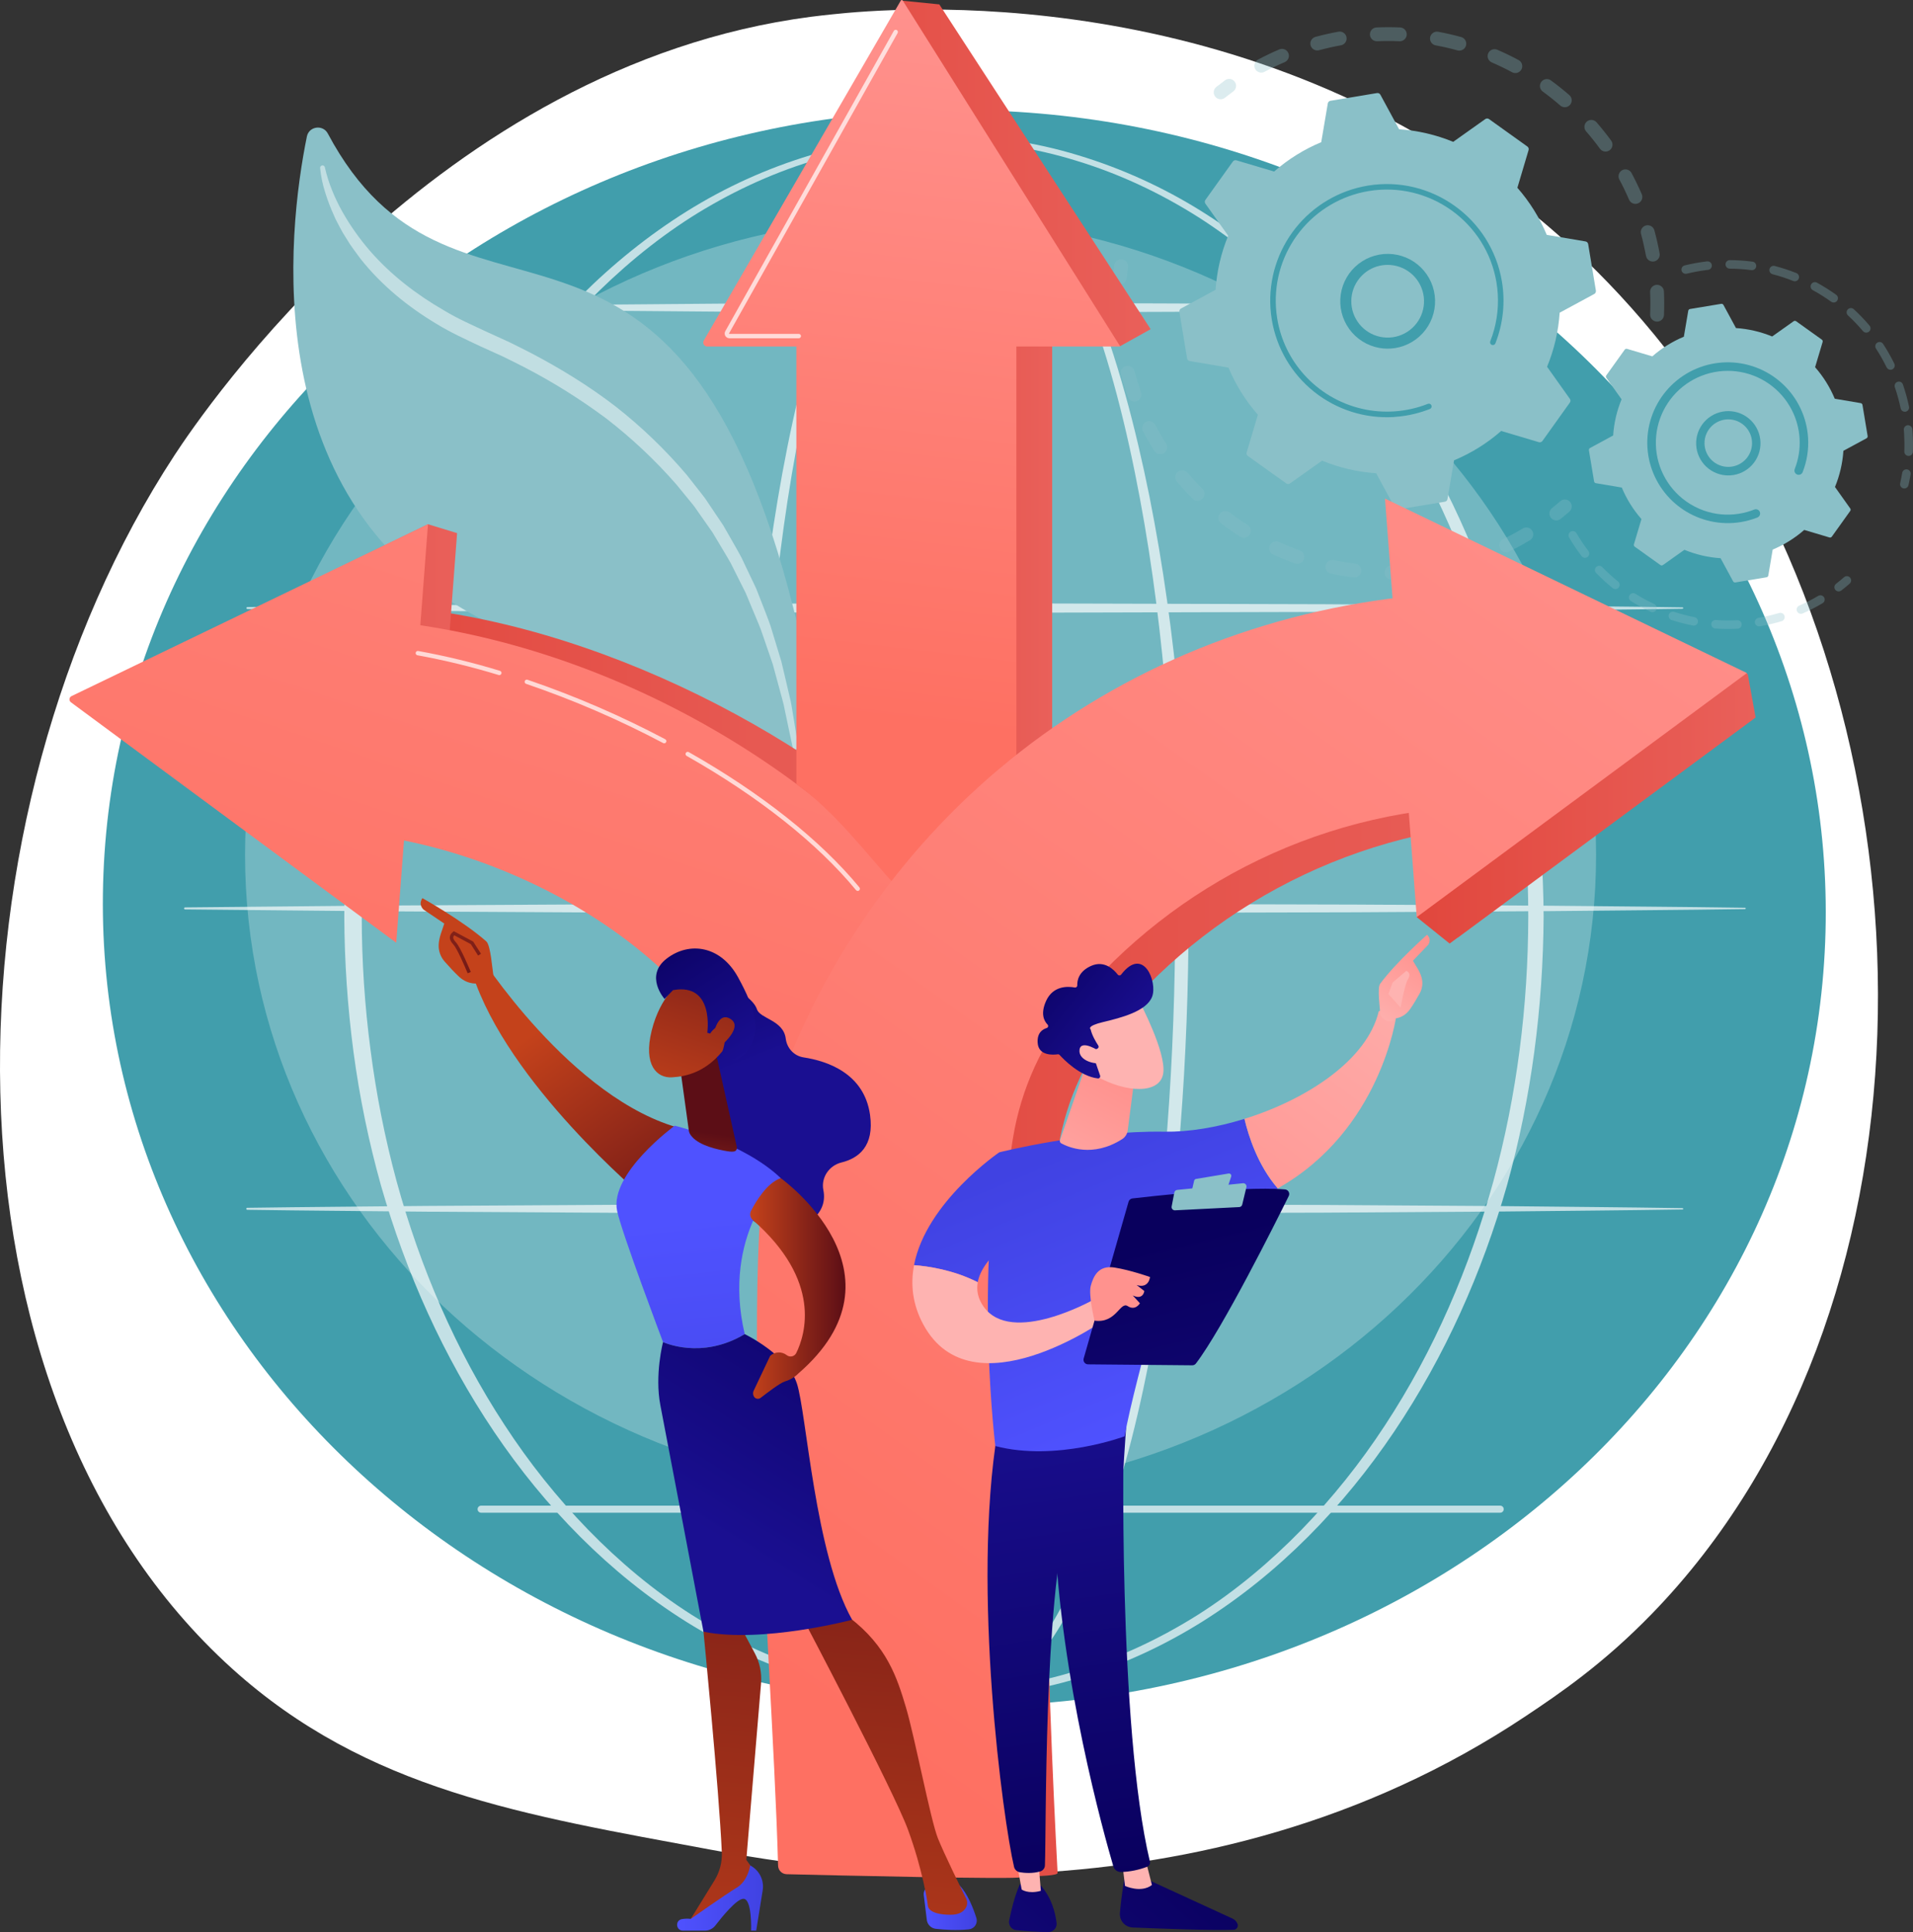 <svg width="624" height="630" viewBox="0 0 624 630" fill="none" xmlns="http://www.w3.org/2000/svg">
<rect x="0" y="0" width="624" height="630" fill="#333333" stroke="none"/>
<g clip-path="url(#clip0_53_381)">
<path d="M538.877 526.184C522.933 542.607 508.666 552.261 497.743 559.549C391.213 630.627 269.432 610.141 231.78 603.138C171.033 591.841 119.758 583.872 75.701 544.099C-24.408 453.722 -19.539 265.191 56.95 148.404C66.02 134.568 142.4 21.424 264.442 5.483C267.428 5.093 269.655 4.872 271.605 4.664C290.485 2.656 407.478 -7.876 502.875 71.988C516.53 83.419 538.506 104.039 558.885 135.49C633.405 250.48 633.641 428.578 538.877 526.184Z" fill="white"/>
<path d="M595.347 307.296C601.094 163.73 480.034 42.322 324.951 36.123C169.869 29.925 39.491 141.283 33.744 284.848C27.997 428.414 149.057 549.822 304.14 556.021C459.222 562.219 589.6 450.861 595.347 307.296Z" fill="#419EAC"/>
<path opacity="0.26" d="M300.278 486.766C421.97 486.766 520.621 393.643 520.621 278.77C520.621 163.897 421.97 70.774 300.278 70.774C178.586 70.774 79.935 163.897 79.935 278.77C79.935 393.643 178.586 486.766 300.278 486.766Z" fill="white"/>
<g opacity="0.68">
<g style="mix-blend-mode:soft-light">
<path d="M387.707 298.779C387.684 321.723 386.84 344.671 385.054 367.552C383.218 390.428 380.404 413.238 376.33 435.84C372.172 458.413 366.876 480.864 358.87 502.477C354.807 513.243 350.097 523.854 343.706 533.566C340.483 538.387 336.827 543.011 332.316 546.82C330.053 548.758 327.534 550.377 324.829 551.629C322.077 552.897 319.097 553.595 316.068 553.682C313.034 553.753 310.018 553.201 307.206 552.062C304.445 550.927 301.864 549.395 299.546 547.514C294.914 543.821 291.178 539.257 287.899 534.466C281.391 524.823 276.618 514.231 272.516 503.481C268.413 492.732 265.115 481.68 262.243 470.553C259.37 459.426 256.961 448.188 254.873 436.896C250.727 414.305 247.891 391.5 245.968 368.63C244.045 345.76 243.092 322.81 242.949 299.857C242.882 288.384 243.235 276.911 243.655 265.447C244.074 253.984 244.751 242.528 245.613 231.08C247.333 208.212 249.91 185.385 253.707 162.747C255.616 151.431 257.841 140.163 260.512 128.994C263.183 117.824 266.301 106.753 270.155 95.914C274.048 85.108 278.586 74.436 284.895 64.727C288.071 59.908 291.723 55.307 296.285 51.618C298.555 49.747 301.096 48.232 303.82 47.123C306.573 46.016 309.527 45.496 312.493 45.597C315.449 45.707 318.357 46.383 321.057 47.59C323.728 48.798 326.229 50.352 328.494 52.212C333.032 55.887 336.784 60.375 340.108 65.088C346.727 74.577 351.721 85.039 356.045 95.68C364.585 117.054 370.374 139.38 374.934 161.868C379.417 184.387 382.55 207.159 384.622 230.016C386.644 252.881 387.672 275.802 387.707 298.779ZM383.341 298.779C383.397 275.95 382.504 253.142 380.661 230.357C378.814 207.594 376.011 184.914 371.817 162.475C367.622 140.036 362.137 117.793 353.983 96.501C349.849 85.9 345.05 75.488 338.687 66.084C335.487 61.415 331.876 56.983 327.55 53.381C323.264 49.81 318.056 47.061 312.463 46.887C309.683 46.822 306.92 47.346 304.357 48.425C301.784 49.516 299.391 50.99 297.261 52.798C292.944 56.394 289.445 60.922 286.398 65.684C280.344 75.28 275.998 85.9 272.295 96.655C268.628 107.443 265.695 118.483 263.189 129.609C260.684 140.736 258.62 151.975 256.885 163.258C249.99 208.42 247.777 254.2 247.951 299.853C247.864 322.682 248.638 345.495 250.274 368.291C251.963 391.053 254.558 413.767 258.457 436.253C260.409 447.494 262.7 458.677 265.432 469.743C268.163 480.81 271.359 491.765 275.281 502.444C279.202 513.122 283.834 523.573 290.061 532.997C293.188 537.668 296.761 542.096 301.067 545.597C305.326 549.081 310.547 551.555 315.985 551.37C321.421 551.223 326.516 548.529 330.687 544.923C334.904 541.301 338.392 536.818 341.47 532.105C347.587 522.604 352.132 512.104 356.029 501.435C363.721 480.011 368.759 457.657 372.656 435.193C376.553 412.729 379.097 389.991 380.806 367.224C382.514 344.457 383.343 321.618 383.329 298.779H383.341Z" fill="white"/>
</g>
<g style="mix-blend-mode:soft-light">
<path d="M503.514 298.779C503.342 328.353 499.525 357.936 491.588 386.452C483.501 414.901 471.307 442.243 454.78 466.809C438.276 491.31 417.26 513.044 392.149 528.808C379.602 536.652 366.05 542.932 351.864 547.193C323.312 555.841 292.839 555.858 264.277 547.242C250.082 543.001 236.515 536.731 223.952 528.895C198.807 513.155 177.742 491.435 161.195 466.931C144.626 442.372 132.399 415.003 124.263 386.539C120.27 372.272 117.279 357.745 115.314 343.062C113.369 328.38 112.363 313.589 112.303 298.779C112.375 283.97 113.393 269.181 115.349 254.501C117.327 239.823 120.33 225.301 124.336 211.042C132.497 182.591 144.749 155.251 161.334 130.719C177.894 106.249 198.952 84.557 224.09 68.868C236.65 61.028 250.196 54.888 264.373 50.611C292.867 41.943 323.3 41.959 351.786 50.656C365.952 54.949 379.484 61.102 392.028 68.956C417.126 84.669 438.138 106.371 454.651 130.844C471.191 155.365 483.412 182.696 491.523 211.129C499.474 239.63 503.317 269.208 503.514 298.779ZM498.509 298.779C498.484 269.638 494.871 240.462 487.195 212.325C479.497 184.229 467.883 157.09 451.884 132.676C443.908 120.449 434.776 109.016 424.615 98.531C414.426 88.096 403.175 78.645 390.858 70.797C378.523 62.986 365.204 56.704 351.232 52.455C323.128 43.723 293.032 43.74 264.938 52.502C250.975 56.764 237.671 63.069 225.355 70.882C213.06 78.743 201.822 88.204 191.658 98.639C181.521 109.126 172.412 120.559 164.458 132.783C148.494 157.208 136.926 184.334 129.27 212.41C125.484 226.475 122.662 240.781 120.823 255.229C117.039 284.139 117.051 313.42 120.859 342.328C122.711 356.771 125.547 371.071 129.346 385.128C137.026 413.191 148.619 440.303 164.597 464.669C172.553 476.879 181.662 488.299 191.799 498.773C201.965 509.194 213.185 518.645 225.484 526.474C237.796 534.26 251.096 540.506 265.025 544.773C293.052 553.582 323.108 553.599 351.145 544.823C365.085 540.582 378.391 534.334 390.728 526.568C403.043 518.757 414.286 509.31 424.472 498.895C434.633 488.428 443.766 477.01 451.745 464.8C467.765 440.419 479.392 413.305 487.121 385.222C494.82 357.092 498.46 327.922 498.509 298.779Z" fill="white"/>
</g>
<g style="mix-blend-mode:soft-light">
<path d="M80.668 197.947C100.176 197.666 119.684 197.545 139.195 197.34L197.708 196.996C217.216 196.849 236.724 196.865 256.221 196.82L314.746 196.717L431.797 197.023L490.322 197.4C509.83 197.623 529.338 197.753 548.835 198.056C548.894 198.056 548.951 198.08 548.993 198.122C549.035 198.163 549.058 198.22 549.058 198.279C549.058 198.339 549.035 198.395 548.993 198.437C548.951 198.479 548.894 198.503 548.835 198.503C529.327 198.804 509.819 198.936 490.322 199.159L431.797 199.534L314.746 199.839L256.244 199.732C236.736 199.685 217.227 199.701 197.73 199.556L139.217 199.21C119.707 199.007 100.199 198.886 80.69 198.603C80.608 198.596 80.531 198.559 80.474 198.498C80.418 198.437 80.387 198.357 80.387 198.274C80.387 198.191 80.418 198.111 80.474 198.05C80.531 197.989 80.608 197.951 80.69 197.945L80.668 197.947Z" fill="white"/>
</g>
<g style="mix-blend-mode:soft-light">
<path d="M148.564 99.989C162.41 99.708 176.257 99.585 190.104 99.382L231.644 99.038C245.49 98.891 259.337 98.907 273.184 98.862L314.735 98.759L356.275 98.875C370.121 98.945 383.968 98.907 397.815 99.065L439.355 99.44C453.201 99.663 467.048 99.795 480.906 100.096C480.965 100.096 481.022 100.12 481.064 100.161C481.106 100.203 481.129 100.26 481.129 100.319C481.129 100.378 481.106 100.435 481.064 100.477C481.022 100.519 480.965 100.542 480.906 100.542C467.059 100.846 453.213 100.975 439.355 101.198L397.815 101.576C383.968 101.734 370.121 101.696 356.275 101.765L314.735 101.881L273.184 101.779C259.337 101.734 245.49 101.75 231.644 101.602L190.104 101.259C176.257 101.053 162.41 100.933 148.564 100.652C148.481 100.645 148.404 100.607 148.348 100.546C148.291 100.485 148.26 100.405 148.26 100.323C148.26 100.24 148.291 100.16 148.348 100.099C148.404 100.038 148.481 100 148.564 99.993V99.989Z" fill="white"/>
</g>
<g style="mix-blend-mode:soft-light">
<path d="M60.331 295.889L123.95 295.282L187.558 294.936C208.761 294.791 229.964 294.807 251.167 294.762L314.777 294.66L441.997 294.965L505.607 295.34C526.81 295.563 548.013 295.695 569.216 295.996C569.276 295.996 569.332 296.02 569.374 296.062C569.416 296.104 569.44 296.16 569.44 296.22C569.44 296.279 569.416 296.336 569.374 296.377C569.332 296.419 569.276 296.443 569.216 296.443C548.013 296.746 526.81 296.876 505.607 297.099L441.988 297.478L314.768 297.784L251.158 297.681C229.955 297.637 208.752 297.652 187.549 297.505L123.95 297.155L60.34 296.548C60.258 296.541 60.181 296.503 60.124 296.442C60.068 296.381 60.037 296.301 60.037 296.218C60.037 296.136 60.068 296.056 60.124 295.995C60.181 295.934 60.258 295.896 60.34 295.889H60.331Z" fill="white"/>
</g>
<g style="mix-blend-mode:soft-light">
<path d="M80.668 393.838C100.176 393.557 119.684 393.437 139.195 393.231L197.708 392.888C217.216 392.74 236.724 392.756 256.221 392.711L314.746 392.609L431.797 392.914L490.322 393.292C509.83 393.515 529.338 393.644 548.835 393.948C548.894 393.948 548.951 393.971 548.993 394.013C549.035 394.055 549.058 394.112 549.058 394.171C549.058 394.23 549.035 394.287 548.993 394.329C548.951 394.37 548.894 394.394 548.835 394.394C529.327 394.695 509.819 394.827 490.322 395.05L431.797 395.425L314.746 395.731L256.221 395.63C236.713 395.583 217.205 395.599 197.708 395.454L139.195 395.108C119.684 394.905 100.176 394.784 80.668 394.501C80.579 394.501 80.494 394.466 80.431 394.403C80.368 394.34 80.333 394.255 80.333 394.166C80.333 394.078 80.368 393.992 80.431 393.93C80.494 393.867 80.579 393.832 80.668 393.832V393.838Z" fill="white"/>
</g>
<g style="mix-blend-mode:soft-light">
<path d="M489.348 493.272H156.939C156.632 493.272 156.339 493.15 156.122 492.934C155.906 492.717 155.784 492.424 155.784 492.118C155.784 491.812 155.906 491.518 156.122 491.302C156.339 491.086 156.632 490.964 156.939 490.964H489.348C489.654 490.964 489.948 491.086 490.164 491.302C490.381 491.518 490.503 491.812 490.503 492.118C490.503 492.424 490.381 492.717 490.164 492.934C489.948 493.15 489.654 493.272 489.348 493.272Z" fill="white"/>
</g>
</g>
<path d="M268.404 314.619C276.667 358.848 282.224 393.173 285.742 416.646C285.864 417.462 286.301 418.199 286.958 418.699C287.616 419.2 288.443 419.423 289.263 419.324C290.338 419.193 291.317 418.645 291.989 417.798C292.662 416.951 292.973 415.873 292.855 414.798C286.467 356.532 272.902 246.628 255.558 186.333C215.782 47.931 147.224 119.208 106.925 43.535C105.317 40.518 100.781 41.165 100.1 44.514C93.916 74.901 82.872 165.18 158.888 202.836C250.998 248.467 251.71 225.238 268.404 314.619Z" fill="#8AC0C8"/>
<path opacity="0.47" d="M105.989 54.675C107.128 59.676 109.185 64.597 111.714 69.118C114.283 73.634 117.289 77.887 120.689 81.817C127.51 89.645 135.849 96.039 144.843 101.232C149.309 103.945 154.066 105.996 158.839 108.244L166.182 111.591C168.608 112.752 170.991 114.01 173.398 115.217C182.93 120.232 192.158 125.898 200.736 132.49C209.257 139.164 217.077 146.684 224.077 154.936L229.082 161.314C229.951 162.352 230.645 163.513 231.418 164.624L233.678 167.985L235.934 171.346L237.944 174.856C239.261 177.21 240.655 179.522 241.901 181.908L245.374 189.201C245.923 190.428 246.591 191.604 247.042 192.874L248.51 196.632C249.474 199.141 250.493 201.631 251.359 204.171L253.707 211.874L254.879 215.72L255.804 219.632L257.635 227.454C257.972 228.748 258.191 230.069 258.408 231.39L259.055 235.349L260.344 243.258C260.39 243.5 260.337 243.749 260.199 243.952C260.06 244.155 259.847 244.295 259.605 244.34C259.363 244.386 259.113 244.334 258.91 244.195C258.707 244.057 258.567 243.843 258.522 243.602V243.546L256.878 235.766L256.061 231.881C255.804 230.582 255.542 229.286 255.167 228.016L253.092 220.359L252.052 216.539L250.765 212.792L248.186 205.311C247.257 202.845 246.151 200.448 245.173 198.007L243.657 194.354C243.19 193.122 242.511 191.986 241.95 190.799L238.417 183.749C237.151 181.448 235.737 179.226 234.42 176.963L232.396 173.586L230.134 170.368L227.88 167.15C227.114 166.088 226.415 164.976 225.549 163.988L220.571 157.909C213.669 150.023 206.013 142.829 197.712 136.429C189.286 130.16 180.366 124.582 171.04 119.75C168.684 118.578 166.35 117.355 163.978 116.224L156.78 112.968C151.931 110.66 146.929 108.422 142.303 105.557C132.97 99.978 124.377 92.952 117.589 84.381C115.966 82.18 114.302 80.02 112.917 77.659C112.167 76.521 111.478 75.344 110.854 74.133C110.251 72.908 109.545 71.743 109.031 70.475C107.893 68.004 106.917 65.461 106.108 62.863C105.264 60.259 104.697 57.574 104.417 54.852C104.383 54.644 104.433 54.432 104.555 54.262C104.678 54.091 104.863 53.976 105.07 53.942C105.278 53.908 105.49 53.958 105.661 54.08C105.831 54.203 105.946 54.388 105.981 54.595L105.989 54.675Z" fill="white"/>
<g opacity="0.3">
<path d="M540.424 104.874C540.128 104.862 539.837 104.792 539.568 104.667C539.299 104.543 539.058 104.367 538.857 104.149C538.656 103.931 538.5 103.676 538.398 103.398C538.296 103.12 538.25 102.824 538.262 102.529C538.363 100.112 538.358 97.655 538.249 95.227C538.223 94.637 538.43 94.061 538.824 93.621C539.219 93.182 539.77 92.915 540.359 92.877H540.404C540.7 92.864 540.996 92.909 541.274 93.01C541.553 93.111 541.809 93.266 542.028 93.466C542.246 93.666 542.423 93.907 542.549 94.175C542.674 94.444 542.745 94.734 542.758 95.03C542.872 97.585 542.876 100.163 542.771 102.716C542.749 103.272 542.521 103.801 542.132 104.199C541.742 104.598 541.219 104.838 540.663 104.874C540.583 104.878 540.504 104.878 540.424 104.874ZM536.913 83.439C536.467 81.047 535.931 78.652 535.294 76.318C535.211 76.031 535.187 75.73 535.221 75.433C535.256 75.136 535.349 74.85 535.496 74.589C535.642 74.329 535.839 74.1 536.075 73.916C536.311 73.733 536.581 73.598 536.87 73.519C537.158 73.441 537.46 73.421 537.756 73.46C538.053 73.499 538.338 73.596 538.597 73.746C538.855 73.897 539.081 74.097 539.261 74.335C539.442 74.574 539.573 74.846 539.647 75.135C540.317 77.59 540.891 80.109 541.351 82.624C541.404 82.916 541.4 83.215 541.338 83.504C541.276 83.794 541.157 84.069 540.989 84.312C540.82 84.556 540.605 84.764 540.356 84.925C540.107 85.086 539.829 85.196 539.537 85.249C539.45 85.265 539.361 85.276 539.272 85.282C538.721 85.317 538.177 85.148 537.742 84.808C537.308 84.468 537.013 83.981 536.913 83.439ZM531.384 65.124C530.428 62.892 529.374 60.683 528.217 58.547C527.934 58.02 527.873 57.403 528.046 56.83C528.219 56.258 528.613 55.778 529.14 55.495C529.668 55.213 530.286 55.152 530.859 55.325C531.431 55.498 531.912 55.891 532.194 56.418C533.4 58.67 534.524 61 535.531 63.336C535.767 63.886 535.774 64.507 535.552 65.062C535.33 65.617 534.897 66.062 534.347 66.298C534.111 66.4 533.858 66.46 533.601 66.476C533.137 66.506 532.675 66.392 532.278 66.15C531.882 65.908 531.569 65.55 531.384 65.124ZM521.896 48.505C520.463 46.545 518.928 44.626 517.334 42.799C516.957 42.345 516.773 41.763 516.82 41.176C516.868 40.589 517.143 40.043 517.587 39.656C518.032 39.269 518.61 39.071 519.199 39.105C519.787 39.138 520.339 39.4 520.737 39.835C522.414 41.761 524.029 43.783 525.539 45.845C525.892 46.327 526.039 46.931 525.947 47.521C525.855 48.112 525.532 48.642 525.049 48.995C524.566 49.347 523.962 49.494 523.371 49.402C522.78 49.31 522.249 48.988 521.896 48.505ZM508.943 34.412C507.114 32.823 505.191 31.288 503.23 29.857C502.991 29.683 502.789 29.463 502.634 29.21C502.48 28.957 502.378 28.676 502.332 28.384C502.287 28.091 502.299 27.793 502.369 27.505C502.439 27.217 502.565 26.946 502.74 26.707C502.915 26.468 503.135 26.266 503.388 26.112C503.641 25.958 503.922 25.855 504.215 25.81C504.507 25.765 504.806 25.777 505.094 25.847C505.382 25.917 505.653 26.043 505.892 26.218C507.958 27.726 509.979 29.342 511.904 31.011C512.356 31.403 512.633 31.959 512.674 32.555C512.716 33.152 512.518 33.74 512.126 34.191C511.733 34.642 511.177 34.919 510.58 34.96C509.983 35.002 509.394 34.804 508.943 34.412ZM493.187 23.535C491.05 22.388 488.836 21.319 486.607 20.357C486.335 20.24 486.089 20.07 485.883 19.858C485.676 19.646 485.514 19.395 485.404 19.12C485.183 18.564 485.192 17.944 485.429 17.395C485.666 16.846 486.112 16.413 486.668 16.192C487.224 15.972 487.845 15.981 488.394 16.218C490.739 17.231 493.069 18.358 495.317 19.565C495.585 19.701 495.822 19.89 496.015 20.119C496.208 20.349 496.354 20.614 496.443 20.9C496.532 21.186 496.564 21.488 496.535 21.786C496.506 22.084 496.419 22.374 496.277 22.638C496.135 22.902 495.941 23.135 495.708 23.324C495.475 23.512 495.206 23.652 494.918 23.736C494.63 23.82 494.328 23.845 494.03 23.81C493.732 23.776 493.444 23.682 493.182 23.535H493.187ZM409.419 22.486C409.279 22.225 409.193 21.939 409.164 21.644C409.135 21.349 409.165 21.052 409.251 20.768C409.337 20.485 409.479 20.222 409.667 19.993C409.855 19.764 410.087 19.575 410.348 19.436C412.599 18.237 414.935 17.119 417.287 16.115C417.837 15.88 418.458 15.873 419.014 16.096C419.569 16.318 420.013 16.752 420.248 17.302C420.484 17.852 420.491 18.473 420.268 19.027C420.045 19.582 419.611 20.026 419.06 20.261C416.827 21.214 414.609 22.27 412.47 23.415C412.208 23.554 411.922 23.64 411.627 23.669C411.333 23.698 411.035 23.669 410.752 23.582C410.468 23.496 410.205 23.355 409.976 23.167C409.748 22.979 409.558 22.747 409.419 22.486ZM475.418 16.425C473.08 15.78 470.686 15.231 468.301 14.791C468.009 14.738 467.732 14.627 467.483 14.466C467.234 14.305 467.02 14.096 466.852 13.852C466.684 13.609 466.566 13.334 466.504 13.044C466.442 12.755 466.438 12.456 466.492 12.165C466.546 11.874 466.656 11.596 466.818 11.348C466.979 11.099 467.187 10.885 467.432 10.717C467.676 10.549 467.95 10.431 468.24 10.369C468.53 10.307 468.829 10.303 469.12 10.357C471.631 10.821 474.154 11.399 476.616 12.078C477.13 12.218 477.578 12.537 477.88 12.976C478.182 13.416 478.318 13.948 478.265 14.478C478.211 15.008 477.971 15.503 477.587 15.873C477.204 16.243 476.701 16.466 476.169 16.501C475.916 16.517 475.663 16.492 475.418 16.425ZM427.502 14.787C427.347 14.21 427.427 13.594 427.725 13.076C428.023 12.557 428.515 12.178 429.092 12.022C431.549 11.352 434.082 10.788 436.596 10.333C437.185 10.226 437.792 10.357 438.284 10.697C438.776 11.038 439.113 11.56 439.219 12.148C439.326 12.736 439.195 13.343 438.854 13.835C438.514 14.326 437.991 14.662 437.403 14.769C435.011 15.202 432.61 15.742 430.269 16.376C430.123 16.414 429.974 16.439 429.823 16.45C429.304 16.481 428.79 16.333 428.367 16.03C427.944 15.727 427.639 15.288 427.502 14.787ZM456.511 13.448C454.09 13.343 451.631 13.343 449.206 13.448C448.612 13.473 448.033 13.264 447.593 12.865C447.153 12.466 446.888 11.909 446.856 11.317C446.825 10.724 447.028 10.142 447.423 9.699C447.818 9.255 448.372 8.985 448.965 8.947H449.014C451.569 8.837 454.15 8.837 456.705 8.947C457.282 8.972 457.828 9.217 458.229 9.631C458.631 10.046 458.858 10.598 458.864 11.175C458.87 11.752 458.654 12.309 458.261 12.732C457.869 13.155 457.328 13.411 456.752 13.448C456.672 13.456 456.592 13.46 456.511 13.459V13.448Z" fill="#8AC0C8"/>
<path d="M398.301 32.359C398.76 32.33 399.199 32.161 399.559 31.875C400.47 31.151 401.413 30.435 402.357 29.746C402.81 29.382 403.105 28.859 403.181 28.284C403.258 27.708 403.109 27.126 402.766 26.658C402.423 26.189 401.913 25.871 401.342 25.769C400.77 25.667 400.181 25.789 399.697 26.11C398.703 26.835 397.712 27.588 396.754 28.342C396.378 28.641 396.107 29.052 395.981 29.515C395.855 29.978 395.88 30.47 396.053 30.918C396.225 31.366 396.537 31.747 396.941 32.006C397.345 32.265 397.822 32.389 398.301 32.359Z" fill="#8AC0C8"/>
</g>
<g opacity="0.3">
<path d="M365.411 92.72C365.946 92.686 366.452 92.462 366.837 92.089C367.222 91.716 367.461 91.219 367.513 90.685C367.624 89.529 367.761 88.353 367.919 87.195C367.971 86.897 367.962 86.591 367.892 86.297C367.823 86.002 367.696 85.725 367.517 85.481C367.338 85.237 367.112 85.031 366.852 84.876C366.592 84.721 366.304 84.62 366.004 84.579C365.704 84.537 365.399 84.557 365.106 84.636C364.814 84.715 364.541 84.852 364.303 85.039C364.065 85.226 363.867 85.459 363.721 85.724C363.575 85.989 363.483 86.28 363.453 86.581C363.285 87.8 363.14 89.036 363.024 90.254C362.968 90.849 363.15 91.441 363.531 91.901C363.911 92.362 364.459 92.652 365.054 92.709C365.172 92.722 365.292 92.725 365.411 92.72Z" fill="#8AC0C8"/>
<path d="M453.909 188.958C453.311 188.966 452.734 188.737 452.305 188.321C451.876 187.904 451.63 187.334 451.621 186.736C451.613 186.138 451.842 185.562 452.259 185.133C452.676 184.704 453.246 184.458 453.844 184.45C456.216 184.416 458.624 184.28 461.027 184.046C461.622 183.987 462.217 184.166 462.68 184.545C463.143 184.924 463.437 185.472 463.496 186.067C463.555 186.662 463.375 187.256 462.996 187.719C462.617 188.181 462.069 188.475 461.474 188.534C460.431 188.636 459.389 188.72 458.347 188.784C456.871 188.88 455.377 188.938 453.909 188.958ZM470.883 184.843C470.814 184.555 470.803 184.256 470.85 183.964C470.898 183.672 471.002 183.392 471.158 183.14C471.313 182.888 471.517 182.669 471.757 182.496C471.997 182.323 472.269 182.199 472.558 182.131C474.885 181.58 477.214 180.924 479.481 180.183C479.764 180.083 480.065 180.04 480.365 180.058C480.665 180.075 480.959 180.153 481.228 180.285C481.498 180.418 481.739 180.603 481.936 180.83C482.133 181.057 482.283 181.32 482.376 181.606C482.47 181.891 482.506 182.193 482.481 182.492C482.457 182.791 482.372 183.083 482.233 183.349C482.095 183.616 481.904 183.852 481.672 184.043C481.441 184.235 481.173 184.379 480.886 184.466C478.498 185.247 476.046 185.938 473.598 186.516C473.31 186.586 473.011 186.598 472.718 186.551C472.425 186.505 472.144 186.401 471.891 186.245C471.639 186.089 471.42 185.885 471.247 185.645C471.073 185.404 470.95 185.131 470.883 184.843ZM441.639 188.293C439.147 187.985 436.637 187.568 434.173 187.05C433.588 186.927 433.075 186.577 432.748 186.076C432.421 185.576 432.306 184.966 432.429 184.381C432.552 183.796 432.902 183.283 433.403 182.956C433.904 182.63 434.515 182.515 435.1 182.638C437.441 183.131 439.826 183.53 442.191 183.818C442.752 183.927 443.25 184.245 443.586 184.707C443.922 185.169 444.069 185.741 443.999 186.307C443.929 186.874 443.647 187.393 443.209 187.759C442.771 188.126 442.21 188.312 441.639 188.282V188.293ZM489.265 178.811C489.135 178.545 489.059 178.256 489.04 177.96C489.022 177.665 489.062 177.369 489.158 177.089C489.255 176.809 489.405 176.55 489.601 176.328C489.797 176.107 490.035 175.926 490.301 175.796C492.448 174.749 494.576 173.597 496.624 172.374C496.879 172.205 497.165 172.089 497.466 172.034C497.767 171.978 498.076 171.985 498.374 172.052C498.672 172.12 498.954 172.248 499.201 172.428C499.449 172.607 499.657 172.836 499.813 173.098C499.97 173.361 500.071 173.653 500.111 173.956C500.151 174.259 500.129 174.567 500.046 174.862C499.963 175.156 499.821 175.43 499.628 175.668C499.436 175.905 499.197 176.102 498.926 176.244C496.769 177.532 494.529 178.746 492.271 179.848C492.006 179.977 491.719 180.052 491.425 180.071C490.98 180.099 490.536 179.994 490.151 179.77C489.766 179.545 489.456 179.211 489.261 178.811H489.265ZM422.352 183.705C419.992 182.857 417.633 181.899 415.344 180.853C415.072 180.731 414.828 180.557 414.624 180.34C414.42 180.123 414.261 179.869 414.156 179.59C414.051 179.312 414.002 179.016 414.012 178.718C414.022 178.421 414.091 178.129 414.215 177.858C414.339 177.588 414.515 177.345 414.733 177.142C414.952 176.94 415.208 176.783 415.487 176.681C415.767 176.578 416.064 176.531 416.361 176.544C416.658 176.556 416.95 176.627 417.22 176.753C419.395 177.746 421.635 178.657 423.878 179.46C424.165 179.553 424.431 179.703 424.659 179.901C424.887 180.099 425.073 180.34 425.206 180.611C425.339 180.883 425.416 181.178 425.433 181.479C425.45 181.78 425.406 182.082 425.303 182.366C425.201 182.65 425.043 182.911 424.838 183.133C424.633 183.354 424.386 183.533 424.11 183.657C423.835 183.782 423.538 183.85 423.236 183.857C422.934 183.864 422.633 183.811 422.352 183.7V183.705ZM404.541 175.001C402.417 173.662 400.325 172.207 398.324 170.692C398.088 170.513 397.889 170.29 397.739 170.034C397.59 169.779 397.492 169.496 397.452 169.203C397.411 168.91 397.429 168.612 397.504 168.325C397.579 168.039 397.709 167.77 397.888 167.534C398.067 167.298 398.291 167.1 398.546 166.95C398.802 166.801 399.085 166.703 399.378 166.662C399.672 166.622 399.97 166.64 400.257 166.715C400.543 166.79 400.812 166.92 401.048 167.099C402.951 168.538 404.939 169.915 406.956 171.194C407.358 171.449 407.669 171.824 407.845 172.267C408.02 172.709 408.051 173.196 407.933 173.657C407.815 174.118 407.553 174.53 407.186 174.834C406.819 175.137 406.366 175.317 405.89 175.347C405.414 175.379 404.939 175.257 404.537 174.999L404.541 175.001ZM389.047 162.624C387.26 160.839 385.54 158.976 383.91 157.063C383.717 156.838 383.57 156.576 383.478 156.294C383.387 156.011 383.352 155.714 383.376 155.418C383.399 155.122 383.481 154.834 383.617 154.569C383.753 154.305 383.939 154.071 384.166 153.879C384.392 153.687 384.655 153.541 384.938 153.451C385.221 153.361 385.519 153.327 385.815 153.352C386.111 153.377 386.399 153.461 386.663 153.597C386.926 153.734 387.16 153.921 387.351 154.149C388.895 155.967 390.534 157.744 392.227 159.433C392.65 159.855 392.889 160.429 392.889 161.026C392.89 161.624 392.653 162.198 392.23 162.621C391.808 163.044 391.234 163.282 390.636 163.283C390.037 163.284 389.463 163.047 389.04 162.624H389.047ZM376.627 147.166C375.287 145.044 374.003 142.839 372.83 140.614C372.693 140.351 372.609 140.064 372.583 139.77C372.557 139.475 372.589 139.177 372.678 138.895C372.767 138.613 372.91 138.35 373.1 138.123C373.29 137.896 373.524 137.709 373.786 137.572C374.049 137.435 374.336 137.351 374.631 137.325C374.926 137.299 375.223 137.331 375.506 137.42C375.789 137.508 376.051 137.652 376.278 137.842C376.506 138.032 376.693 138.265 376.83 138.527C377.933 140.638 379.144 142.732 380.426 144.749C380.701 145.251 380.775 145.838 380.633 146.393C380.491 146.947 380.143 147.426 379.66 147.734C379.177 148.041 378.595 148.154 378.032 148.048C377.469 147.943 376.968 147.627 376.629 147.166H376.627ZM367.906 129.348C367.059 126.987 366.302 124.559 365.657 122.129C365.503 121.551 365.586 120.936 365.887 120.419C366.187 119.902 366.681 119.525 367.259 119.372C367.838 119.219 368.453 119.301 368.971 119.601C369.488 119.902 369.865 120.395 370.019 120.973C370.633 123.281 371.359 125.588 372.154 127.831C372.269 128.113 372.326 128.415 372.321 128.719C372.316 129.024 372.25 129.324 372.126 129.602C372.002 129.88 371.822 130.13 371.599 130.337C371.376 130.544 371.112 130.703 370.826 130.806C370.539 130.908 370.234 130.952 369.93 130.933C369.626 130.915 369.329 130.836 369.056 130.699C368.784 130.563 368.542 130.373 368.345 130.141C368.148 129.909 368 129.639 367.91 129.348H367.906ZM363.316 110.074C363.093 108.239 362.912 106.376 362.794 104.535C362.75 103.867 362.716 103.202 362.691 102.54C362.676 102.243 362.72 101.947 362.82 101.668C362.921 101.388 363.077 101.132 363.278 100.914C363.479 100.695 363.722 100.519 363.992 100.396C364.262 100.272 364.554 100.204 364.851 100.194C365.147 100.182 365.442 100.227 365.72 100.329C365.999 100.431 366.254 100.586 366.472 100.787C366.69 100.987 366.866 101.229 366.991 101.497C367.115 101.766 367.186 102.056 367.198 102.352C367.225 102.984 367.258 103.617 367.298 104.249C367.408 106.001 367.575 107.771 367.794 109.516C367.868 110.109 367.703 110.707 367.336 111.178C366.969 111.65 366.429 111.957 365.835 112.031C365.788 112.031 365.741 112.035 365.695 112.044C365.122 112.08 364.557 111.896 364.115 111.53C363.673 111.164 363.387 110.643 363.316 110.074Z" fill="#8AC0C8"/>
<path d="M507.811 169.688C508.273 169.658 508.716 169.487 509.077 169.197C510.031 168.433 510.984 167.635 511.916 166.824C512.367 166.431 512.643 165.876 512.684 165.279C512.725 164.682 512.527 164.094 512.133 163.643C511.74 163.193 511.184 162.916 510.587 162.876C509.99 162.835 509.401 163.033 508.95 163.426C508.056 164.196 507.163 164.954 506.254 165.68C505.875 165.979 505.602 166.391 505.475 166.857C505.349 167.322 505.375 167.816 505.55 168.266C505.725 168.715 506.039 169.097 506.448 169.355C506.856 169.612 507.336 169.732 507.818 169.697L507.811 169.688Z" fill="#8AC0C8"/>
</g>
<path d="M512.072 131.274C512.199 131.096 512.268 130.882 512.268 130.663C512.268 130.444 512.199 130.23 512.072 130.051L504.639 119.598C506.958 113.984 508.345 108.029 508.746 101.968L520.023 95.865C520.215 95.76 520.371 95.599 520.467 95.402C520.564 95.205 520.597 94.983 520.561 94.767L518.042 79.592C518.005 79.376 517.903 79.176 517.748 79.021C517.593 78.866 517.393 78.763 517.177 78.726L504.532 76.585C502.196 70.98 498.961 65.792 494.953 61.227L498.609 48.935C498.672 48.725 498.668 48.501 498.596 48.294C498.525 48.086 498.391 47.907 498.212 47.779L485.705 38.828C485.526 38.701 485.313 38.633 485.093 38.633C484.874 38.633 484.66 38.701 484.481 38.828L474.018 46.255C468.399 43.938 462.44 42.552 456.375 42.151L450.267 30.884C450.162 30.691 450 30.536 449.803 30.439C449.606 30.343 449.384 30.31 449.168 30.346L433.981 32.863C433.764 32.898 433.564 33.001 433.409 33.156C433.253 33.311 433.15 33.51 433.115 33.727L430.973 46.362C425.363 48.697 420.172 51.93 415.603 55.934L403.302 52.281C403.091 52.218 402.866 52.222 402.659 52.294C402.451 52.365 402.27 52.499 402.143 52.678L393.187 65.186C393.059 65.365 392.99 65.578 392.99 65.798C392.99 66.017 393.059 66.231 393.187 66.409L400.62 76.865C398.301 82.479 396.914 88.434 396.512 94.495L385.236 100.598C385.043 100.702 384.888 100.864 384.791 101.061C384.695 101.258 384.662 101.48 384.698 101.696L387.215 116.871C387.251 117.087 387.354 117.287 387.509 117.442C387.664 117.598 387.863 117.701 388.079 117.737L400.725 119.877C403.062 125.483 406.298 130.67 410.306 135.235L406.647 147.527C406.585 147.738 406.59 147.962 406.661 148.17C406.733 148.377 406.867 148.557 407.045 148.686L419.565 157.637C419.744 157.764 419.958 157.832 420.177 157.832C420.396 157.832 420.61 157.764 420.789 157.637L431.25 150.21C436.868 152.528 442.828 153.914 448.893 154.314L455.001 165.584C455.106 165.776 455.268 165.931 455.465 166.027C455.662 166.123 455.884 166.155 456.1 166.119L471.287 163.604C471.503 163.567 471.702 163.465 471.858 163.31C472.013 163.155 472.116 162.956 472.153 162.74L474.295 150.105C479.905 147.77 485.097 144.536 489.665 140.531L501.966 144.187C502.176 144.249 502.401 144.244 502.608 144.173C502.815 144.102 502.995 143.968 503.123 143.789L512.072 131.274Z" fill="#8AC0C8"/>
<path d="M451.357 113.64C447.367 113.307 443.662 111.441 441.021 108.435C438.38 105.428 437.008 101.516 437.195 97.52C437.381 93.524 439.111 89.755 442.021 87.008C444.93 84.26 448.793 82.747 452.796 82.786C456.799 82.825 460.631 84.414 463.486 87.219C466.341 90.023 467.996 93.824 468.104 97.823C468.212 101.822 466.764 105.707 464.064 108.661C461.364 111.615 457.623 113.408 453.628 113.662C452.871 113.709 452.112 113.702 451.357 113.64ZM444.974 89.183C442.879 90.956 441.464 93.399 440.97 96.097C440.477 98.794 440.934 101.58 442.265 103.978C443.596 106.377 445.718 108.24 448.27 109.251C450.821 110.261 453.645 110.356 456.258 109.52C458.872 108.683 461.115 106.967 462.605 104.663C464.094 102.36 464.738 99.611 464.427 96.886C464.116 94.162 462.869 91.629 460.899 89.719C458.928 87.81 456.356 86.643 453.621 86.416C453.036 86.368 452.448 86.363 451.861 86.4C449.321 86.558 446.9 87.534 444.963 89.183H444.974Z" fill="#419EAC"/>
<path d="M454.718 135.967C456.019 135.886 457.315 135.737 458.601 135.521C459.009 135.454 459.416 135.38 459.821 135.298C461.816 134.902 463.777 134.347 465.683 133.638L465.761 133.611L465.985 133.526L466.411 133.361C466.589 133.292 466.739 133.168 466.841 133.007C466.943 132.847 466.992 132.658 466.979 132.468C466.973 132.373 466.953 132.28 466.918 132.191C466.875 132.081 466.811 131.979 466.728 131.894C466.646 131.808 466.547 131.74 466.438 131.693C466.329 131.646 466.211 131.621 466.093 131.62C465.974 131.619 465.856 131.642 465.746 131.687C458.851 134.41 451.287 134.957 444.072 133.255C436.856 131.553 430.336 127.683 425.387 122.167C420.784 117.053 417.743 110.728 416.626 103.941C416.422 102.708 416.28 101.474 416.202 100.239C415.656 91.297 418.446 82.47 424.033 75.464C429.619 68.457 437.606 63.768 446.45 62.301C466.172 59.034 484.863 72.403 488.133 92.102C488.334 93.316 488.473 94.535 488.55 95.758C488.889 101.05 488.055 106.352 486.109 111.285C486.065 111.396 486.044 111.513 486.045 111.632C486.047 111.751 486.072 111.868 486.118 111.977C486.165 112.086 486.233 112.184 486.318 112.267C486.403 112.35 486.504 112.415 486.614 112.459C486.724 112.503 486.842 112.525 486.961 112.523C487.08 112.522 487.197 112.497 487.306 112.45C487.415 112.403 487.514 112.335 487.597 112.251C487.68 112.166 487.745 112.065 487.789 111.955C490.304 105.557 491.038 98.598 489.913 91.817C486.48 71.134 466.845 57.101 446.155 60.529C436.869 62.07 428.483 66.995 422.618 74.353C416.754 81.711 413.826 90.979 414.401 100.368C414.484 101.67 414.633 102.967 414.848 104.253C416.388 113.535 421.317 121.916 428.682 127.776C436.047 133.637 445.325 136.561 454.722 135.983L454.718 135.967Z" fill="#419EAC"/>
<g opacity="0.3">
<path d="M621.262 159.286C621.562 159.267 621.848 159.151 622.077 158.956C622.306 158.761 622.465 158.497 622.53 158.203C622.792 157.05 623.022 155.874 623.212 154.706C623.248 154.523 623.248 154.334 623.21 154.15C623.172 153.967 623.098 153.793 622.991 153.639C622.884 153.486 622.748 153.355 622.589 153.255C622.431 153.155 622.254 153.088 622.069 153.058C621.884 153.028 621.695 153.035 621.513 153.08C621.331 153.125 621.16 153.206 621.01 153.318C620.86 153.43 620.734 153.571 620.64 153.733C620.546 153.895 620.485 154.074 620.462 154.26C620.279 155.376 620.06 156.492 619.812 157.596C619.732 157.957 619.797 158.334 619.994 158.646C620.191 158.958 620.504 159.179 620.864 159.261C620.995 159.288 621.129 159.296 621.262 159.286Z" fill="#8AC0C8"/>
<path d="M622.51 148.67C622.141 148.655 621.792 148.495 621.541 148.224C621.29 147.953 621.156 147.593 621.17 147.224C621.244 145.276 621.219 143.326 621.097 141.381C621.072 140.973 621.041 140.565 621.005 140.154C620.974 139.786 621.091 139.421 621.329 139.139C621.567 138.857 621.908 138.681 622.276 138.65C622.641 138.631 623.001 138.752 623.28 138.987C623.56 139.223 623.74 139.556 623.783 139.92C623.819 140.35 623.851 140.778 623.879 141.205C624.007 143.245 624.033 145.289 623.955 147.331C623.942 147.676 623.802 148.003 623.562 148.25C623.321 148.498 622.997 148.647 622.653 148.67H622.51ZM619.973 133.158C619.49 130.849 618.866 128.572 618.104 126.34C618.033 126.164 617.998 125.976 618.003 125.786C618.007 125.597 618.05 125.41 618.129 125.238C618.208 125.066 618.322 124.911 618.463 124.784C618.604 124.657 618.769 124.56 618.949 124.5C619.128 124.439 619.319 124.415 619.508 124.43C619.697 124.445 619.881 124.499 620.048 124.588C620.216 124.677 620.364 124.799 620.483 124.946C620.601 125.094 620.689 125.265 620.739 125.448C621.539 127.786 622.194 130.171 622.702 132.589C622.777 132.95 622.706 133.327 622.504 133.636C622.301 133.945 621.985 134.161 621.624 134.238C621.558 134.251 621.492 134.26 621.425 134.265C621.09 134.285 620.76 134.184 620.493 133.981C620.227 133.778 620.042 133.486 619.973 133.158ZM615.402 119.804C614.367 117.683 613.201 115.629 611.911 113.653C611.716 113.344 611.65 112.97 611.728 112.613C611.806 112.256 612.021 111.944 612.328 111.744C612.634 111.544 613.007 111.472 613.366 111.545C613.724 111.618 614.04 111.828 614.245 112.131C615.597 114.205 616.82 116.36 617.907 118.583C618.068 118.915 618.091 119.297 617.971 119.646C617.85 119.995 617.596 120.282 617.264 120.444C617.102 120.524 616.925 120.571 616.744 120.583C616.469 120.599 616.196 120.534 615.958 120.395C615.72 120.257 615.529 120.051 615.408 119.804H615.402ZM607.685 107.976C606.161 106.175 604.528 104.469 602.794 102.868C602.523 102.617 602.362 102.269 602.347 101.9C602.333 101.531 602.465 101.171 602.716 100.899C602.967 100.628 603.316 100.467 603.685 100.453C604.054 100.438 604.415 100.571 604.686 100.821C606.506 102.5 608.222 104.289 609.823 106.177C609.941 106.317 610.031 106.478 610.086 106.652C610.142 106.827 610.163 107.01 610.147 107.192C610.132 107.375 610.081 107.552 609.997 107.714C609.913 107.877 609.797 108.021 609.657 108.139C609.43 108.332 609.147 108.447 608.849 108.465C608.631 108.48 608.413 108.445 608.212 108.36C608.01 108.276 607.832 108.146 607.69 107.98L607.685 107.976ZM597.314 98.393C595.398 97.017 593.399 95.759 591.328 94.626C591.167 94.538 591.025 94.419 590.909 94.277C590.794 94.134 590.708 93.969 590.656 93.793C590.604 93.617 590.588 93.433 590.607 93.25C590.627 93.067 590.682 92.891 590.77 92.729C590.858 92.568 590.977 92.426 591.12 92.311C591.263 92.195 591.427 92.109 591.604 92.058C591.78 92.006 591.965 91.989 592.147 92.009C592.33 92.028 592.507 92.084 592.668 92.171C594.837 93.361 596.932 94.68 598.942 96.121C599.242 96.337 599.444 96.663 599.503 97.028C599.563 97.392 599.475 97.765 599.259 98.065C599.043 98.365 598.717 98.567 598.352 98.626C597.987 98.686 597.614 98.598 597.314 98.382V98.393ZM584.93 91.618C582.738 90.75 580.494 90.017 578.212 89.424C578.033 89.38 577.864 89.301 577.716 89.192C577.567 89.082 577.442 88.944 577.347 88.786C577.253 88.628 577.191 88.452 577.164 88.269C577.138 88.087 577.149 87.901 577.195 87.722C577.241 87.544 577.322 87.376 577.434 87.23C577.546 87.083 577.685 86.959 577.845 86.867C578.005 86.775 578.181 86.715 578.364 86.691C578.547 86.667 578.733 86.68 578.911 86.728C581.307 87.354 583.663 88.127 585.964 89.043C586.255 89.162 586.497 89.375 586.651 89.649C586.806 89.923 586.863 90.24 586.813 90.551C586.764 90.861 586.611 91.145 586.379 91.358C586.148 91.57 585.851 91.698 585.537 91.721C585.332 91.733 585.127 91.7 584.937 91.623L584.93 91.618ZM571.287 88.081C568.946 87.775 566.589 87.615 564.229 87.601C563.86 87.599 563.506 87.45 563.246 87.187C562.987 86.924 562.842 86.569 562.845 86.2C562.847 85.83 562.996 85.477 563.259 85.218C563.522 84.958 563.877 84.814 564.247 84.816C566.721 84.832 569.192 85 571.646 85.318C571.991 85.361 572.307 85.531 572.532 85.795C572.758 86.059 572.877 86.398 572.865 86.745C572.854 87.091 572.714 87.422 572.472 87.67C572.23 87.919 571.903 88.069 571.557 88.09C571.467 88.095 571.376 88.092 571.287 88.081ZM548.507 88.221C548.463 88.044 548.455 87.859 548.484 87.679C548.512 87.498 548.575 87.325 548.67 87.169C548.766 87.013 548.891 86.877 549.038 86.769C549.186 86.662 549.354 86.584 549.532 86.541C551.62 86.031 553.734 85.634 555.865 85.352C556.189 85.307 556.511 85.267 556.835 85.229C557.202 85.186 557.571 85.292 557.861 85.521C558.15 85.751 558.337 86.086 558.379 86.453C558.421 86.82 558.316 87.189 558.086 87.478C557.857 87.767 557.521 87.954 557.154 87.996C556.853 88.032 556.549 88.07 556.238 88.112C554.204 88.381 552.185 88.76 550.191 89.246C550.111 89.265 550.029 89.277 549.947 89.281C549.621 89.302 549.297 89.207 549.034 89.013C548.771 88.819 548.584 88.539 548.507 88.221Z" fill="#8AC0C8"/>
</g>
<g opacity="0.3">
<path d="M566.789 205.021C564.358 205.144 561.922 205.12 559.494 204.95C559.126 204.924 558.783 204.752 558.54 204.473C558.298 204.195 558.176 203.831 558.203 203.462C558.229 203.094 558.4 202.751 558.679 202.509C558.958 202.267 559.322 202.145 559.691 202.171C562.007 202.334 564.33 202.357 566.648 202.241C567.017 202.219 567.379 202.345 567.655 202.591C567.931 202.837 568.098 203.182 568.12 203.551C568.141 203.919 568.015 204.281 567.769 204.557C567.523 204.833 567.178 205 566.809 205.021H566.789ZM572.434 203.082C572.403 202.902 572.407 202.717 572.447 202.539C572.487 202.36 572.562 202.192 572.668 202.042C572.773 201.893 572.907 201.766 573.062 201.668C573.216 201.57 573.389 201.504 573.569 201.473C575.859 201.079 578.123 200.548 580.349 199.884C580.705 199.778 581.088 199.818 581.414 199.994C581.74 200.171 581.982 200.469 582.088 200.825C582.194 201.18 582.154 201.562 581.977 201.888C581.801 202.214 581.502 202.456 581.147 202.562C578.814 203.258 576.442 203.814 574.042 204.227C573.993 204.227 573.942 204.24 573.893 204.245C573.548 204.266 573.209 204.158 572.939 203.943C572.67 203.728 572.49 203.42 572.434 203.08V203.082ZM552.259 203.99C549.87 203.521 547.512 202.909 545.197 202.158C544.859 202.034 544.583 201.784 544.425 201.461C544.267 201.138 544.241 200.767 544.351 200.424C544.461 200.082 544.7 199.796 545.016 199.625C545.333 199.455 545.703 199.413 546.05 199.509C548.258 200.227 550.507 200.811 552.786 201.259C553.138 201.34 553.445 201.555 553.641 201.858C553.838 202.161 553.909 202.529 553.84 202.883C553.77 203.238 553.565 203.552 553.269 203.758C552.972 203.965 552.607 204.048 552.25 203.99H552.259ZM586.165 199.322C586.091 199.154 586.051 198.974 586.047 198.791C586.043 198.608 586.076 198.426 586.142 198.256C586.209 198.085 586.309 197.93 586.435 197.798C586.562 197.666 586.714 197.56 586.882 197.487C589.008 196.555 591.076 195.495 593.073 194.312C593.23 194.215 593.405 194.15 593.588 194.122C593.771 194.093 593.957 194.101 594.137 194.145C594.316 194.189 594.485 194.269 594.634 194.379C594.782 194.489 594.907 194.628 595.002 194.786C595.096 194.945 595.158 195.121 595.183 195.304C595.209 195.487 595.198 195.674 595.151 195.852C595.104 196.031 595.022 196.198 594.909 196.345C594.796 196.492 594.656 196.614 594.495 196.706C592.4 197.948 590.231 199.06 588.001 200.038C587.852 200.103 587.692 200.142 587.53 200.152C587.244 200.17 586.96 200.1 586.716 199.951C586.472 199.803 586.28 199.583 586.165 199.322ZM538.414 199.48C536.209 198.451 534.068 197.291 532.002 196.005C531.844 195.91 531.706 195.784 531.596 195.635C531.487 195.487 531.408 195.317 531.365 195.138C531.322 194.958 531.314 194.771 531.344 194.589C531.374 194.407 531.439 194.232 531.537 194.075C531.635 193.918 531.763 193.782 531.914 193.675C532.065 193.569 532.235 193.493 532.416 193.453C532.596 193.412 532.783 193.408 532.965 193.441C533.147 193.473 533.321 193.542 533.476 193.642C535.446 194.869 537.489 195.976 539.593 196.956C539.874 197.087 540.102 197.308 540.243 197.583C540.384 197.858 540.43 198.173 540.372 198.477C540.315 198.78 540.157 199.057 539.925 199.261C539.693 199.466 539.4 199.588 539.091 199.607C538.858 199.623 538.625 199.579 538.414 199.48ZM526.055 191.783C524.159 190.256 522.358 188.616 520.659 186.873C520.525 186.744 520.419 186.589 520.346 186.417C520.273 186.246 520.235 186.061 520.235 185.875C520.235 185.688 520.272 185.504 520.344 185.332C520.417 185.161 520.523 185.005 520.657 184.875C520.79 184.745 520.949 184.643 521.122 184.576C521.296 184.508 521.482 184.476 521.668 184.481C521.855 184.486 522.038 184.529 522.208 184.606C522.377 184.684 522.53 184.795 522.656 184.932C524.277 186.595 525.996 188.16 527.804 189.618C528.022 189.795 528.182 190.033 528.262 190.301C528.343 190.57 528.34 190.857 528.255 191.124C528.17 191.391 528.006 191.626 527.785 191.799C527.564 191.972 527.295 192.073 527.015 192.091C526.668 192.113 526.324 192.003 526.055 191.783ZM515.9 181.35C514.425 179.414 513.069 177.389 511.84 175.289C511.743 175.131 511.678 174.955 511.65 174.772C511.622 174.589 511.631 174.402 511.676 174.222C511.721 174.043 511.802 173.874 511.913 173.725C512.024 173.577 512.164 173.453 512.324 173.359C512.484 173.265 512.661 173.205 512.845 173.18C513.029 173.156 513.216 173.169 513.395 173.218C513.574 173.266 513.741 173.35 513.887 173.465C514.033 173.579 514.155 173.721 514.245 173.883C515.417 175.886 516.71 177.815 518.118 179.661C518.229 179.806 518.31 179.972 518.356 180.149C518.403 180.326 518.414 180.511 518.39 180.692C518.365 180.874 518.305 181.048 518.213 181.206C518.12 181.364 517.998 181.503 517.852 181.613C517.635 181.781 517.373 181.879 517.099 181.895C516.87 181.91 516.64 181.868 516.431 181.773C516.222 181.678 516.039 181.533 515.9 181.35Z" fill="#8AC0C8"/>
<path d="M599.824 192.859C600.102 192.841 600.368 192.741 600.588 192.571C601.532 191.841 602.457 191.08 603.341 190.31C603.479 190.19 603.592 190.044 603.673 189.88C603.755 189.716 603.803 189.538 603.815 189.355C603.828 189.173 603.804 188.99 603.745 188.816C603.687 188.643 603.595 188.483 603.474 188.345C603.354 188.207 603.208 188.095 603.044 188.014C602.88 187.932 602.701 187.884 602.519 187.872C602.336 187.859 602.153 187.883 601.979 187.942C601.806 188 601.646 188.092 601.508 188.212C600.666 188.947 599.784 189.672 598.884 190.368C598.648 190.551 598.477 190.804 598.396 191.09C598.315 191.377 598.328 191.682 598.434 191.96C598.539 192.239 598.731 192.477 598.981 192.638C599.231 192.8 599.527 192.877 599.824 192.859Z" fill="#8AC0C8"/>
</g>
<path d="M603.522 166.61C603.608 166.491 603.654 166.348 603.654 166.201C603.654 166.054 603.608 165.911 603.522 165.791L598.549 158.797C600.1 155.04 601.028 151.056 601.296 147.001L608.842 142.917C608.971 142.847 609.075 142.739 609.139 142.607C609.204 142.475 609.226 142.327 609.202 142.183L607.518 132.029C607.494 131.884 607.426 131.75 607.322 131.646C607.218 131.542 607.084 131.473 606.939 131.448L598.477 130.016C596.914 126.264 594.748 122.793 592.065 119.739L594.522 111.513C594.564 111.372 594.561 111.222 594.514 111.083C594.466 110.944 594.376 110.824 594.256 110.739L585.879 104.751C585.76 104.666 585.617 104.62 585.47 104.62C585.324 104.62 585.181 104.666 585.062 104.751L578.06 109.721C574.301 108.171 570.315 107.244 566.257 106.976L562.17 99.435C562.1 99.306 561.991 99.202 561.859 99.138C561.727 99.073 561.578 99.052 561.433 99.076L551.271 100.759C551.127 100.783 550.993 100.852 550.889 100.955C550.785 101.059 550.716 101.192 550.691 101.337L549.253 109.797C545.498 111.36 542.024 113.523 538.966 116.202L530.736 113.758C530.595 113.716 530.445 113.718 530.306 113.766C530.167 113.813 530.046 113.902 529.961 114.021L523.967 122.392C523.882 122.512 523.836 122.655 523.836 122.802C523.836 122.949 523.882 123.092 523.967 123.211L528.94 130.208C527.389 133.964 526.461 137.947 526.193 142.002L518.647 146.086C518.518 146.156 518.414 146.265 518.35 146.397C518.285 146.529 518.263 146.677 518.287 146.822L519.973 156.976C519.998 157.121 520.066 157.254 520.169 157.358C520.272 157.462 520.405 157.531 520.55 157.556L529.012 158.987C530.575 162.738 532.741 166.209 535.424 169.264L532.967 177.489C532.925 177.63 532.928 177.78 532.975 177.919C533.023 178.058 533.113 178.179 533.233 178.264L541.61 184.254C541.73 184.338 541.873 184.384 542.02 184.384C542.167 184.384 542.31 184.338 542.43 184.254L549.429 179.284C553.19 180.832 557.178 181.758 561.237 182.024L565.324 189.565C565.394 189.694 565.502 189.797 565.634 189.862C565.765 189.926 565.914 189.948 566.058 189.924L576.22 188.239C576.365 188.215 576.499 188.146 576.603 188.043C576.707 187.939 576.776 187.806 576.801 187.661L578.232 179.208C581.986 177.644 585.461 175.48 588.519 172.801L596.749 175.256C596.89 175.298 597.04 175.295 597.179 175.247C597.318 175.199 597.438 175.11 597.524 174.99L603.522 166.61Z" fill="#8AC0C8"/>
<path d="M562.871 154.994C560.165 154.765 557.653 153.497 555.863 151.455C554.073 149.414 553.144 146.759 553.273 144.048C553.401 141.336 554.576 138.781 556.551 136.917C558.526 135.054 561.147 134.028 563.863 134.055C566.579 134.082 569.178 135.16 571.116 137.063C573.053 138.965 574.176 141.544 574.25 144.257C574.325 146.97 573.343 149.606 571.513 151.612C569.682 153.617 567.145 154.835 564.435 155.01C563.914 155.042 563.391 155.036 562.871 154.994ZM556.017 143.856C555.933 144.87 556.049 145.891 556.359 146.86C556.67 147.829 557.168 148.727 557.826 149.504C558.484 150.28 559.288 150.92 560.193 151.385C561.099 151.851 562.087 152.134 563.101 152.218C564.63 152.345 566.162 152.017 567.503 151.274C568.845 150.531 569.936 149.408 570.638 148.045C571.34 146.683 571.623 145.143 571.449 143.62C571.276 142.097 570.654 140.66 569.663 139.49C568.672 138.321 567.356 137.471 565.882 137.049C564.408 136.626 562.841 136.65 561.38 137.117C559.92 137.585 558.631 138.475 557.676 139.674C556.721 140.874 556.144 142.329 556.017 143.856Z" fill="#419EAC"/>
<path d="M565.221 170.536C566.101 170.481 566.984 170.379 567.872 170.232C569.635 169.94 571.365 169.47 573.033 168.828L573.256 168.741C573.53 168.633 573.762 168.441 573.921 168.193C574.079 167.945 574.154 167.653 574.136 167.36C574.126 167.214 574.094 167.07 574.04 166.934C573.903 166.591 573.636 166.317 573.297 166.171C572.958 166.024 572.575 166.018 572.231 166.153C570.679 166.768 569.066 167.217 567.418 167.492L567.148 167.534C563.305 168.138 559.372 167.769 555.709 166.458C553.718 165.747 551.832 164.771 550.101 163.557L550.059 163.526L549.927 163.434C546.79 161.191 544.254 158.209 542.546 154.752C540.837 151.296 540.008 147.472 540.132 143.618C540.255 139.765 541.328 136.002 543.255 132.662C545.182 129.322 547.903 126.509 551.178 124.471C554.453 122.432 558.18 121.233 562.03 120.978C565.879 120.723 569.732 121.421 573.248 123.009C576.763 124.598 579.832 127.028 582.183 130.085C584.534 133.141 586.094 136.73 586.726 140.533C586.857 141.317 586.947 142.106 586.996 142.899C587.214 146.322 586.675 149.75 585.417 152.941C585.341 153.132 585.309 153.337 585.323 153.542C585.347 153.855 585.475 154.15 585.688 154.381C585.901 154.612 586.186 154.764 586.496 154.813C586.806 154.862 587.124 154.804 587.397 154.65C587.671 154.496 587.884 154.254 588.003 153.963C589.412 150.389 590.016 146.549 589.772 142.716C589.715 141.829 589.614 140.946 589.468 140.069C588.365 133.439 584.757 127.486 579.388 123.437C574.02 119.387 567.301 117.552 560.618 118.308C553.935 119.065 547.797 122.356 543.471 127.503C539.146 132.65 536.962 139.259 537.371 145.967C537.429 146.865 537.532 147.758 537.679 148.645C538.75 155.051 542.157 160.833 547.243 164.875C552.33 168.918 558.734 170.934 565.221 170.536Z" fill="#419EAC"/>
<path d="M301.388 276.686C256.44 234.086 180.389 197.239 113.672 197.146L107.932 266.996C109.719 266.943 111.513 266.915 113.315 266.914C168.862 266.914 222.775 298.215 255.614 337.88C264.71 318.766 283.557 306.191 292.424 286.762L301.388 276.686Z" fill="url(#paint0_linear_53_381)"/>
<path d="M139.606 170.948L31.608 223.388L46.965 234.861H144.479L149.1 173.845L139.606 170.948Z" fill="url(#paint1_linear_53_381)"/>
<path d="M139.606 170.944L129.247 307.422L23.131 229.002C22.969 228.881 22.84 228.72 22.758 228.535C22.677 228.35 22.643 228.146 22.663 227.945C22.681 227.743 22.752 227.55 22.867 227.384C22.982 227.217 23.139 227.083 23.32 226.994L139.606 170.944Z" fill="url(#paint2_linear_53_381)"/>
<path d="M249.133 373.187C259.183 350.411 277.831 304.452 293.88 285.8C248.206 237.306 175.513 201.43 103.62 201.332L97.88 271.172C99.667 271.12 101.454 271.089 103.263 271.089C161.861 271.089 238.913 312.968 249.133 373.187Z" fill="url(#paint3_linear_53_381)"/>
<path opacity="0.71" d="M279.783 290.52C279.678 290.52 279.574 290.496 279.478 290.451C279.383 290.407 279.299 290.342 279.231 290.261C266.593 274.956 247.493 259.824 224.001 246.503C223.915 246.459 223.839 246.399 223.777 246.325C223.715 246.251 223.669 246.165 223.641 246.073C223.614 245.981 223.605 245.884 223.616 245.788C223.627 245.693 223.657 245.6 223.704 245.516C223.752 245.433 223.816 245.359 223.893 245.301C223.97 245.243 224.057 245.201 224.151 245.177C224.244 245.154 224.342 245.15 224.437 245.165C224.532 245.181 224.623 245.215 224.705 245.267C248.344 258.672 267.585 273.919 280.33 289.357C280.415 289.461 280.469 289.587 280.486 289.721C280.502 289.854 280.481 289.989 280.423 290.111C280.366 290.233 280.276 290.335 280.162 290.408C280.049 290.48 279.918 290.519 279.783 290.52Z" fill="white"/>
<path opacity="0.71" d="M216.651 242.381C216.535 242.381 216.421 242.352 216.318 242.298C201.969 234.708 187.043 228.261 171.679 223.017C171.581 222.995 171.489 222.952 171.41 222.893C171.33 222.833 171.263 222.757 171.214 222.669C171.166 222.582 171.136 222.485 171.127 222.386C171.118 222.287 171.131 222.186 171.163 222.092C171.196 221.997 171.248 221.911 171.316 221.838C171.384 221.765 171.467 221.707 171.559 221.668C171.651 221.629 171.75 221.609 171.85 221.611C171.95 221.613 172.048 221.636 172.139 221.678C187.574 226.945 202.569 233.421 216.984 241.047C217.123 241.121 217.234 241.241 217.298 241.385C217.362 241.53 217.376 241.692 217.338 241.845C217.3 241.999 217.212 242.135 217.087 242.233C216.963 242.331 216.81 242.385 216.651 242.386V242.381Z" fill="white"/>
<path opacity="0.71" d="M162.881 220.152C162.812 220.152 162.742 220.142 162.676 220.12C153.973 217.455 145.12 215.303 136.164 213.675C136.072 213.659 135.984 213.625 135.906 213.574C135.827 213.524 135.759 213.459 135.706 213.382C135.652 213.306 135.614 213.219 135.594 213.128C135.574 213.037 135.573 212.943 135.589 212.851C135.605 212.759 135.64 212.671 135.69 212.593C135.74 212.514 135.806 212.446 135.882 212.393C135.959 212.339 136.045 212.302 136.137 212.282C136.228 212.262 136.322 212.26 136.414 212.276C145.425 213.908 154.332 216.069 163.089 218.748C163.252 218.798 163.392 218.905 163.483 219.049C163.574 219.193 163.61 219.365 163.585 219.534C163.56 219.702 163.475 219.856 163.346 219.968C163.217 220.079 163.052 220.14 162.881 220.141V220.152Z" fill="white"/>
<path d="M306.395 1.435L293.837 0.178L296.808 6.304L238.913 106.193H342.678L365.414 112.865L375.323 107.338L306.395 1.435Z" fill="url(#paint4_linear_53_381)"/>
<path d="M272.607 97.137V225.606C283.935 234.854 285.337 271.131 295.642 282.403C307.085 271.263 328.872 247.726 343.212 239.188V97.137H272.607Z" fill="url(#paint5_linear_53_381)"/>
<path d="M230.674 112.986H365.414L294.454 0.167C294.421 0.115 294.374 0.073 294.32 0.044C294.265 0.014 294.204 -0 294.143 0.001C294.081 0.002 294.02 0.019 293.967 0.05C293.913 0.081 293.869 0.125 293.837 0.179L229.56 111.053C229.447 111.249 229.387 111.471 229.387 111.697C229.386 111.923 229.446 112.145 229.559 112.341C229.672 112.537 229.834 112.7 230.03 112.813C230.226 112.926 230.448 112.986 230.674 112.986Z" fill="url(#paint6_linear_53_381)"/>
<path d="M259.768 103.93V255.646C272.607 264.892 282.356 278.13 292.665 289.409C304.109 278.268 317.542 255.423 331.525 246.61V103.93H259.768Z" fill="url(#paint7_linear_53_381)"/>
<path opacity="0.71" d="M260.523 110.299H237.917C237.649 110.298 237.385 110.226 237.153 110.092C236.92 109.958 236.727 109.766 236.591 109.534C236.456 109.303 236.384 109.04 236.381 108.771C236.379 108.503 236.446 108.239 236.577 108.005L291.539 10.096C291.583 10.011 291.644 9.935 291.717 9.874C291.791 9.813 291.876 9.767 291.968 9.739C292.059 9.712 292.156 9.703 292.251 9.713C292.346 9.724 292.438 9.753 292.522 9.8C292.605 9.847 292.679 9.91 292.737 9.986C292.796 10.062 292.838 10.148 292.862 10.241C292.887 10.334 292.892 10.43 292.878 10.525C292.864 10.62 292.831 10.71 292.781 10.792L237.814 108.701C237.803 108.719 237.798 108.739 237.798 108.76C237.798 108.781 237.803 108.802 237.814 108.819C237.825 108.837 237.84 108.852 237.858 108.862C237.876 108.873 237.896 108.878 237.917 108.877H260.523C260.62 108.872 260.716 108.886 260.807 108.92C260.898 108.953 260.982 109.004 261.052 109.071C261.123 109.137 261.179 109.218 261.217 109.307C261.255 109.395 261.275 109.491 261.275 109.588C261.275 109.685 261.255 109.781 261.217 109.87C261.179 109.959 261.123 110.039 261.052 110.105C260.982 110.172 260.898 110.223 260.807 110.257C260.716 110.29 260.62 110.304 260.523 110.299Z" fill="white"/>
<path d="M502.538 199.359C398.992 199.5 310.333 257.5 271.995 349.19V349.219C271.96 349.299 271.924 349.388 271.89 349.469H271.937C251.82 393.628 264.06 532.796 265.646 609.435C265.646 609.435 345.153 613.898 344.976 610.734C341.85 552.638 337.044 422.671 345.278 373.867C347.903 358.375 354.631 343.868 364.764 331.852C397.594 292.823 447.288 267.942 502.895 267.942C504.698 267.942 506.491 267.922 508.278 267.974L502.538 199.359Z" fill="url(#paint8_linear_53_381)"/>
<path d="M487.881 194.519C487.847 194.092 487.652 193.694 487.337 193.404C487.021 193.114 486.607 192.954 486.179 192.957C383.309 193.691 295.354 252.319 257.211 345.601C257.177 345.682 257.141 345.764 257.106 345.845H257.153C237.577 389.612 251.674 530.939 253.803 608.364C253.822 609.097 254.124 609.795 254.644 610.312C255.164 610.83 255.863 611.128 256.596 611.145C270.512 611.484 333.066 612.959 333.021 612.098C329.716 548.605 321.745 423.91 330.413 371.138C333.035 355.109 339.882 340.067 350.249 327.558C383.079 287.996 432.659 262.794 488.104 262.794C489.285 262.794 490.462 262.794 491.637 262.794C491.872 262.796 492.105 262.748 492.32 262.655C492.536 262.562 492.73 262.425 492.889 262.253C493.049 262.081 493.171 261.877 493.248 261.655C493.324 261.433 493.354 261.198 493.334 260.964L487.881 194.519Z" fill="url(#paint9_linear_53_381)"/>
<path d="M572.396 234.164L572.662 233.966L570.103 219.844L569.862 219.725L569.817 219.467L569.565 219.583L465.17 169.275L472.37 264.151L470.552 264.985L462.123 299.056L472.855 307.679L475.526 305.706L475.528 305.753L572.303 234.233L572.396 234.164Z" fill="url(#paint10_linear_53_381)"/>
<path d="M451.767 162.578L462.123 299.056L569.817 219.467L451.767 162.578Z" fill="url(#paint11_linear_53_381)"/>
<path d="M238.772 321.946C238.772 321.946 245.655 325.294 246.922 329.134C247.936 332.218 255.547 332.616 256.302 338.681C256.69 341.805 259.009 344.321 262.131 344.798C269.905 345.99 281.885 350.022 283.794 363.51C285.257 373.805 279.997 377.708 274.494 379.058C270.445 380.051 267.756 383.986 268.574 388.07C269.36 391.986 268.188 396.514 261.398 400.096C246.178 408.13 230.98 381.085 230.98 381.085L227.854 333.881L238.772 321.946Z" fill="url(#paint12_linear_53_381)"/>
<path d="M155.963 310.754C155.963 310.754 186.349 358.781 222.48 368.058C222.48 368.058 215.441 388.096 210.007 390.388C210.007 390.388 165.553 353.325 154.129 317.579L155.963 310.754Z" fill="url(#paint13_linear_53_381)"/>
<path d="M301.326 617.942L302.311 626.032C302.401 626.778 302.739 627.471 303.271 628.002C303.803 628.532 304.499 628.868 305.245 628.956C307.84 629.252 312.005 629.556 316.079 629.125C316.499 629.077 316.904 628.937 317.263 628.714C317.623 628.491 317.928 628.192 318.158 627.837C318.388 627.482 318.537 627.081 318.593 626.662C318.65 626.243 318.612 625.817 318.484 625.414C317.493 622.29 315.675 617.603 313.055 614.845H304.073C303.681 614.845 303.294 614.928 302.937 615.088C302.58 615.249 302.261 615.483 302.002 615.776C301.742 616.069 301.548 616.413 301.431 616.787C301.314 617.16 301.279 617.554 301.326 617.942Z" fill="url(#paint14_linear_53_381)"/>
<path d="M230.985 523.165L229.468 532.073C229.468 532.073 234.545 583.452 235.449 604.006C235.587 607.225 234.756 610.412 233.064 613.156L224.227 627.481L246.661 614.254L247.107 611.518L243.436 606.472L248.244 548.915C248.527 545.534 247.829 542.143 246.234 539.148L241.593 530.444L230.985 523.165Z" fill="url(#paint15_linear_53_381)"/>
<path d="M222.759 629.547H229.917C230.578 629.548 231.23 629.397 231.823 629.107C232.416 628.816 232.935 628.393 233.339 627.871C235.572 624.97 240.195 619.319 242.406 619.168C245.381 618.969 245.001 629.542 245.001 629.542H246.669L248.782 616.405C249.042 614.793 248.787 613.14 248.054 611.681C247.321 610.221 246.146 609.03 244.697 608.275C244.697 608.275 244.027 613.303 240.329 615.526C236.631 617.748 225.317 625.715 225.317 625.715C224.35 625.602 223.372 625.628 222.413 625.791C220.149 626.213 220.464 629.547 222.759 629.547Z" fill="url(#paint16_linear_53_381)"/>
<path d="M261.711 527.396C261.711 527.396 291.45 583.763 296.176 596.632C300.901 609.502 302.561 620.239 302.623 621.256C302.722 622.845 304.7 624.367 310.15 624.367C312.964 624.367 314.342 623.252 315.016 622.151C315.295 621.691 315.452 621.167 315.474 620.629C315.495 620.091 315.379 619.557 315.137 619.076C313.415 615.597 307.957 604.479 305.935 599.438C303.521 593.412 298.329 566.135 295.481 556.648C292.634 547.161 289.413 536.873 277.014 527.396C277.014 527.396 268.5 519.063 261.711 527.396Z" fill="url(#paint17_linear_53_381)"/>
<path d="M242.924 435.032C235.253 402.553 254.687 384.182 254.687 384.182C242.424 372.419 220.084 367.068 220.084 367.068C220.084 367.068 198.764 382.642 201.295 394.832C202.776 401.973 216.278 437.628 216.278 437.628C216.278 437.628 228.765 443.53 242.924 435.032Z" fill="url(#paint18_linear_53_381)"/>
<path d="M259.933 451.113C256.806 441.716 242.924 435.032 242.924 435.032C228.765 443.53 216.278 437.628 216.278 437.628C216.278 437.628 213.478 448.322 215.412 458.259C217.346 468.197 229.468 532.073 229.468 532.073C248.574 535.941 277.956 528.181 277.956 528.181C265.789 506.583 263.055 460.511 259.933 451.113Z" fill="url(#paint19_linear_53_381)"/>
<path d="M234.02 345.604L240.257 373.597C240.854 376.063 238.605 375.659 236.11 375.189C232.023 374.419 226.759 372.834 224.997 369.656C224.827 369.328 224.719 368.971 224.68 368.603L222 349.188C221.897 348.438 222.04 347.675 222.409 347.013C222.777 346.352 223.351 345.828 224.043 345.521L229.214 343.231C229.681 343.024 230.189 342.922 230.7 342.933C231.211 342.943 231.714 343.066 232.173 343.293C232.631 343.519 233.035 343.843 233.354 344.243C233.673 344.642 233.9 345.107 234.02 345.604Z" fill="url(#paint20_linear_53_381)"/>
<path d="M254.687 384.182C254.687 384.182 298.217 415.3 260.255 448.007C260.255 448.007 258.805 449.645 255.958 450.495C254.522 450.924 250.267 454.14 248.112 455.816C247.948 455.942 247.76 456.033 247.559 456.083C247.358 456.132 247.149 456.139 246.945 456.102C246.741 456.066 246.547 455.987 246.376 455.87C246.204 455.754 246.06 455.603 245.95 455.427C245.771 455.14 245.667 454.813 245.647 454.476C245.627 454.138 245.692 453.801 245.836 453.495L251.225 442.113C251.952 441.44 252.894 441.047 253.884 441.006C254.874 440.965 255.846 441.279 256.626 441.89C256.866 442.079 257.145 442.212 257.443 442.279C257.741 442.347 258.05 442.347 258.348 442.279C258.646 442.211 258.926 442.078 259.165 441.889C259.405 441.7 259.6 441.459 259.734 441.185C262.669 435.213 268.221 417.648 245.53 397.8C245.118 397.435 244.84 396.942 244.741 396.401C244.642 395.859 244.728 395.3 244.985 394.814C246.578 391.734 250.223 385.659 254.687 384.182Z" fill="url(#paint21_linear_53_381)"/>
<path d="M222.074 320.085C222.074 320.085 215.434 324.575 212.582 336.012C209.73 347.449 214.369 351.553 219.117 351.301C223.865 351.049 230.761 349.583 236.733 341.377C242.705 333.171 230.775 314.597 222.074 320.085Z" fill="url(#paint22_linear_53_381)"/>
<path d="M230.703 336.755C230.703 336.755 233.135 320.366 219.519 322.872L216.765 325.737C216.765 325.737 210.099 318.237 217.475 312.571C224.852 306.905 235.087 308.353 240.749 318.674C246.41 328.996 248.467 336.251 243.721 342.664C238.976 349.078 235.405 343.577 235.405 343.577C235.405 343.577 237.582 338.025 235.775 335.644C233.968 333.263 231.639 337.03 231.639 337.03L230.703 336.755Z" fill="url(#paint23_linear_53_381)"/>
<path d="M232.573 338.165C232.573 338.165 233.774 329.734 238.082 332.14C242.39 334.546 236.519 340.018 234.178 341.877L232.573 338.165Z" fill="url(#paint24_linear_53_381)"/>
<path d="M156.17 320.643C156.079 321.634 159.766 322.317 160.939 318.094C160.617 316.26 160.045 308.23 158.636 306.983C151.143 300.339 137.781 292.865 137.781 292.865C136.287 295.146 138.246 296.659 138.246 296.659L144.917 301.156C144.22 303.459 143.206 305.494 143.09 308.125C143.023 310.127 143.729 312.078 145.062 313.575C146.388 315.09 148.188 317.048 149.787 318.534C152.836 321.335 156.17 320.643 156.17 320.643Z" fill="url(#paint25_linear_53_381)"/>
<path d="M152.548 317.369L153.566 316.949C153.432 316.621 150.23 308.848 148.682 307.23C148.095 306.617 147.811 306.092 147.836 305.668C147.866 305.406 147.987 305.164 148.179 304.983L153.575 307.866L155.96 311.598L156.889 311.002L154.35 307.03L148.028 303.653L147.744 303.876C147.103 304.398 146.772 304.959 146.735 305.592C146.69 306.347 147.065 307.128 147.885 307.985C149.05 309.21 151.643 315.173 152.548 317.369Z" fill="url(#paint26_linear_53_381)"/>
<path d="M366.983 611.08C366.983 611.08 365.853 617.472 365.299 623.8C365.25 624.387 365.32 624.978 365.505 625.537C365.69 626.096 365.986 626.612 366.377 627.053C366.767 627.494 367.242 627.852 367.774 628.105C368.307 628.357 368.885 628.499 369.474 628.523C377.904 628.875 395.936 629.556 402.408 629.268C402.634 629.257 402.854 629.192 403.05 629.08C403.245 628.967 403.411 628.808 403.533 628.619C403.655 628.429 403.73 628.212 403.752 627.988C403.773 627.763 403.741 627.536 403.657 627.326C403.355 626.568 402.773 625.955 402.031 625.615L372.243 611.935L366.983 611.08Z" fill="url(#paint27_linear_53_381)"/>
<path d="M366.059 607.327L366.966 614.97C366.966 614.97 372.185 617.398 375.747 614.664L373.587 606.146L366.059 607.327Z" fill="url(#paint28_linear_53_381)"/>
<path d="M366.74 463.618C366.349 465.626 364.636 563.232 375.079 606.976C375.165 607.321 375.123 607.685 374.963 608.002C374.803 608.319 374.534 608.568 374.206 608.704C371.489 609.753 368.613 610.337 365.701 610.431C365.135 610.449 364.579 610.279 364.119 609.947C363.66 609.615 363.324 609.14 363.164 608.596C360.178 598.445 345.876 547.592 344.009 499.023C341.925 444.74 344.009 497.173 344.009 497.173L345.233 463.62L366.74 463.618Z" fill="url(#paint29_linear_53_381)"/>
<path d="M332.717 614.414C332.717 614.414 330.931 617.641 329.177 626.213C329.102 626.578 329.104 626.955 329.184 627.319C329.264 627.683 329.419 628.026 329.64 628.326C329.861 628.626 330.142 628.877 330.466 629.061C330.79 629.246 331.149 629.361 331.52 629.398C334.303 629.672 338.589 630.022 342.017 630C342.391 629.999 342.76 629.919 343.101 629.765C343.441 629.611 343.746 629.388 343.994 629.108C344.242 628.829 344.428 628.5 344.54 628.144C344.653 627.788 344.689 627.412 344.646 627.041C344.264 623.917 343.082 618.784 339.42 614.778L332.717 614.414Z" fill="url(#paint30_linear_53_381)"/>
<path d="M331.138 604.582L333.26 616.141C333.26 616.141 335.355 617.704 339.513 616.57L338.502 604.133L331.138 604.582Z" fill="url(#paint31_linear_53_381)"/>
<path d="M325.41 466.612C316.867 518.116 327.261 593.91 330.77 608.744C330.873 609.188 331.106 609.592 331.439 609.904C331.771 610.217 332.189 610.424 332.639 610.5C334.203 610.759 336.78 610.971 339.319 610.232C339.746 610.108 340.123 609.852 340.396 609.502C340.67 609.152 340.827 608.725 340.844 608.282C341.313 596.289 340.467 522.662 348.424 493.564C348.829 492.091 349.731 490.803 350.977 489.917L366.423 478.947L367.606 461.209L325.41 466.612Z" fill="url(#paint32_linear_53_381)"/>
<path d="M379.83 369.025C354.236 368.601 326.006 375.74 326.006 375.74C318.377 420.221 324.666 471.529 324.666 471.529C344.48 476.72 366.832 468.353 366.832 468.353C370.126 449.761 385.491 397.436 385.491 397.436C397.998 395.874 408.298 392.281 416.78 387.514C410.303 380.018 407.259 370.48 405.935 364.843C396.881 367.652 387.724 369.154 379.83 369.025Z" fill="url(#paint33_linear_53_381)"/>
<path d="M455.43 331.352C452.915 328.32 449.735 329.754 449.735 329.754C445.967 345.653 426.218 358.543 405.93 364.843C407.255 370.48 410.306 380.018 416.775 387.514C450.447 368.596 455.43 331.352 455.43 331.352Z" fill="url(#paint34_linear_53_381)"/>
<path d="M454.82 332.124C455.084 332.961 452.038 334.233 450.242 330.814C450.18 329.176 449.183 322.16 450.164 320.826C455.381 313.718 465.496 304.807 465.496 304.807C467.204 306.494 465.797 308.154 465.797 308.154L460.884 313.26C461.911 315.115 463.164 316.679 463.749 318.92C464.18 320.631 463.934 322.442 463.064 323.977C462.204 325.539 461.027 327.547 459.917 329.109C457.818 332.102 454.82 332.124 454.82 332.124Z" fill="url(#paint35_linear_53_381)"/>
<path d="M458.742 316.572L454.275 320.366L452.873 324.138L456.859 328.556C456.859 328.556 458.199 321.073 459.196 319.453C460.192 317.833 459.671 317.045 458.742 316.572Z" fill="url(#paint36_linear_53_381)"/>
<path d="M335.811 400.502L325.984 375.731C325.984 375.731 302.087 391.962 298.145 412.54C302.663 412.872 310.875 414.048 318.929 418.105C320.707 408.391 335.811 400.502 335.811 400.502Z" fill="url(#paint37_linear_53_381)"/>
<path d="M356.703 423.805C356.703 423.805 329.863 438.965 320.805 426.021C318.924 423.343 318.475 420.665 318.94 418.114C310.9 414.057 302.675 412.881 298.156 412.549C296.971 418.753 297.598 425.352 301.245 432.022C317.102 461.018 360.254 430.417 360.254 430.417L356.703 423.805Z" fill="url(#paint38_linear_53_381)"/>
<path d="M353.478 442.981L368.127 391.863C368.207 391.58 368.37 391.327 368.595 391.136C368.82 390.944 369.096 390.824 369.389 390.79C372.042 390.48 379.734 389.612 388.613 388.862C399.309 387.969 411.731 387.224 419.152 387.849C419.395 387.868 419.63 387.947 419.837 388.078C420.043 388.209 420.214 388.388 420.334 388.6C420.455 388.813 420.522 389.051 420.529 389.295C420.536 389.539 420.484 389.781 420.376 390C416.155 398.534 398.793 433.243 390.098 444.613C389.957 444.799 389.774 444.949 389.564 445.052C389.355 445.154 389.124 445.207 388.89 445.204L354.903 444.89C354.673 444.888 354.446 444.832 354.24 444.728C354.034 444.624 353.855 444.473 353.717 444.289C353.579 444.104 353.486 443.89 353.445 443.663C353.403 443.436 353.415 443.203 353.478 442.981Z" fill="url(#paint39_linear_53_381)"/>
<path d="M390.132 384.43L400.754 382.662C400.883 382.641 401.016 382.653 401.139 382.698C401.262 382.742 401.372 382.818 401.457 382.918C401.542 383.017 401.601 383.137 401.626 383.265C401.651 383.394 401.643 383.527 401.602 383.651L400.55 386.836C400.506 386.972 400.424 387.092 400.313 387.183C400.203 387.274 400.069 387.333 399.927 387.351L389.708 388.715C389.585 388.732 389.461 388.718 389.344 388.676C389.228 388.634 389.124 388.564 389.041 388.473C388.958 388.381 388.899 388.271 388.868 388.151C388.838 388.032 388.837 387.906 388.866 387.786L389.516 385.008C389.55 384.862 389.626 384.729 389.736 384.626C389.846 384.523 389.984 384.455 390.132 384.43Z" fill="#8AC0C8"/>
<path d="M382.179 393.414L383.054 388.86C383.097 388.637 383.21 388.434 383.378 388.281C383.545 388.128 383.758 388.034 383.984 388.012L405.435 385.836C405.602 385.819 405.771 385.843 405.928 385.904C406.084 385.966 406.224 386.065 406.334 386.191C406.445 386.318 406.523 386.469 406.564 386.633C406.604 386.796 406.604 386.967 406.565 387.13L405.2 392.803C405.148 393.024 405.024 393.223 404.849 393.368C404.674 393.513 404.456 393.598 404.229 393.609L383.267 394.664C383.107 394.672 382.948 394.643 382.802 394.58C382.655 394.518 382.525 394.423 382.42 394.302C382.315 394.182 382.239 394.04 382.198 393.886C382.156 393.732 382.15 393.571 382.179 393.414Z" fill="#8AC0C8"/>
<path d="M357.018 430.632C357.018 430.632 354.977 422.247 355.799 419.272C356.621 416.298 358.218 412.473 363.533 413.323C368.848 414.173 375.119 416.411 375.119 416.411C375.119 416.411 374.804 420.286 370.764 419.036L373.268 420.973C373.268 420.973 372.911 424.075 369.498 422.417L371.827 424.985C371.827 424.985 370.362 427.534 367.852 425.9C365.342 424.267 364.138 431.64 357.018 430.632Z" fill="url(#paint40_linear_53_381)"/>
<path d="M353.905 348.262L345.76 371.792C345.694 371.981 345.697 372.187 345.768 372.374C345.839 372.561 345.974 372.717 346.149 372.814C348.369 374.039 356.366 377.585 366.003 371.475C366.501 371.164 366.924 370.747 367.242 370.254C367.56 369.762 367.765 369.204 367.843 368.623L370.481 348.255L353.905 348.262Z" fill="url(#paint41_linear_53_381)"/>
<path d="M371.627 326.469C371.627 326.469 380.56 343.289 379.423 350.085C378.286 356.88 367.193 356.391 357.516 350.873L350.752 332.709L371.627 326.469Z" fill="url(#paint42_linear_53_381)"/>
<path d="M357.941 341.953C358.033 341.912 358.116 341.852 358.183 341.777C358.25 341.701 358.299 341.612 358.328 341.515C358.357 341.419 358.365 341.317 358.35 341.217C358.336 341.117 358.3 341.022 358.244 340.937C357.527 339.844 356.185 337.614 355.756 335.66C355.756 335.66 354.148 334.631 359.848 333.267C365.547 331.904 374.045 329.788 375.832 324.941C377.574 320.214 372.998 308.331 365.697 317.8C365.632 317.884 365.549 317.952 365.454 317.999C365.359 318.046 365.254 318.071 365.148 318.071C365.041 318.071 364.937 318.046 364.841 317.999C364.746 317.952 364.663 317.884 364.598 317.8C363.401 316.238 360.254 313.011 355.888 314.97C351.799 316.802 351.339 319.797 351.395 321.306C351.399 321.409 351.38 321.512 351.338 321.608C351.297 321.703 351.235 321.787 351.156 321.855C351.078 321.923 350.985 321.972 350.885 321.999C350.784 322.026 350.679 322.03 350.577 322.011C348.509 321.618 343.549 321.279 341.235 326.363C339.328 330.551 340.565 332.921 341.695 334.082C341.779 334.167 341.839 334.272 341.87 334.387C341.901 334.502 341.901 334.623 341.872 334.738C341.842 334.854 341.783 334.96 341.701 335.045C341.618 335.131 341.515 335.195 341.401 335.229C340.04 335.644 338.287 336.791 338.464 339.976C338.705 344.372 343.625 343.993 345.025 343.785C345.138 343.769 345.254 343.78 345.361 343.819C345.469 343.858 345.565 343.923 345.642 344.008C346.843 345.347 352.255 350.973 358.11 351.654C358.227 351.666 358.346 351.648 358.454 351.603C358.562 351.557 358.657 351.485 358.73 351.393C358.804 351.301 358.852 351.192 358.872 351.076C358.891 350.96 358.881 350.841 358.843 350.73L356.31 343.365C356.253 343.201 356.26 343.021 356.33 342.861C356.399 342.701 356.526 342.573 356.686 342.502L357.941 341.953Z" fill="url(#paint43_linear_53_381)"/>
<path d="M358.959 343.004C358.959 343.004 352.592 338.639 352.127 342.317C351.663 345.994 357.86 347.641 360.931 346.269L358.959 343.004Z" fill="url(#paint44_linear_53_381)"/>
</g>
<defs>
<linearGradient id="paint0_linear_53_381" x1="107.932" y1="267.505" x2="301.388" y2="267.505" gradientUnits="userSpaceOnUse">
<stop stop-color="#E1473D"/>
<stop offset="1" stop-color="#E9605A"/>
</linearGradient>
<linearGradient id="paint1_linear_53_381" x1="31.608" y1="202.906" x2="149.1" y2="202.906" gradientUnits="userSpaceOnUse">
<stop stop-color="#E1473D"/>
<stop offset="1" stop-color="#E9605A"/>
</linearGradient>
<linearGradient id="paint2_linear_53_381" x1="202.235" y1="-107.32" x2="42.048" y2="369.022" gradientUnits="userSpaceOnUse">
<stop stop-color="#FF928E"/>
<stop offset="1" stop-color="#FE7062"/>
</linearGradient>
<linearGradient id="paint3_linear_53_381" x1="305.256" y1="-72.676" x2="145.07" y2="403.666" gradientUnits="userSpaceOnUse">
<stop stop-color="#FF928E"/>
<stop offset="1" stop-color="#FE7062"/>
</linearGradient>
<linearGradient id="paint4_linear_53_381" x1="238.913" y1="56.521" x2="375.323" y2="56.521" gradientUnits="userSpaceOnUse">
<stop stop-color="#E1473D"/>
<stop offset="1" stop-color="#E9605A"/>
</linearGradient>
<linearGradient id="paint5_linear_53_381" x1="272.607" y1="189.77" x2="343.221" y2="189.77" gradientUnits="userSpaceOnUse">
<stop stop-color="#E1473D"/>
<stop offset="1" stop-color="#E9605A"/>
</linearGradient>
<linearGradient id="paint6_linear_53_381" x1="311.083" y1="-2.622" x2="282.863" y2="234.754" gradientUnits="userSpaceOnUse">
<stop stop-color="#FF928E"/>
<stop offset="1" stop-color="#FE7062"/>
</linearGradient>
<linearGradient id="paint7_linear_53_381" x1="316.74" y1="-1.95" x2="288.522" y2="235.426" gradientUnits="userSpaceOnUse">
<stop stop-color="#FF928E"/>
<stop offset="1" stop-color="#FE7062"/>
</linearGradient>
<linearGradient id="paint8_linear_53_381" x1="260.509" y1="405.615" x2="508.275" y2="405.615" gradientUnits="userSpaceOnUse">
<stop stop-color="#E1473D"/>
<stop offset="1" stop-color="#E9605A"/>
</linearGradient>
<linearGradient id="paint9_linear_53_381" x1="555.745" y1="108.065" x2="245.939" y2="542.578" gradientUnits="userSpaceOnUse">
<stop stop-color="#FF928E"/>
<stop offset="1" stop-color="#FE7062"/>
</linearGradient>
<linearGradient id="paint10_linear_53_381" x1="462.123" y1="238.476" x2="572.662" y2="238.476" gradientUnits="userSpaceOnUse">
<stop stop-color="#E1473D"/>
<stop offset="1" stop-color="#E9605A"/>
</linearGradient>
<linearGradient id="paint11_linear_53_381" x1="565.209" y1="114.814" x2="255.406" y2="549.327" gradientUnits="userSpaceOnUse">
<stop stop-color="#FF928E"/>
<stop offset="1" stop-color="#FE7062"/>
</linearGradient>
<linearGradient id="paint12_linear_53_381" x1="226.665" y1="294.414" x2="247.056" y2="345.605" gradientUnits="userSpaceOnUse">
<stop stop-color="#09005D"/>
<stop offset="1" stop-color="#1A0F91"/>
</linearGradient>
<linearGradient id="paint13_linear_53_381" x1="178.673" y1="333.412" x2="233.571" y2="409.348" gradientUnits="userSpaceOnUse">
<stop stop-color="#C4421B"/>
<stop offset="1" stop-color="#5C0E16"/>
</linearGradient>
<linearGradient id="paint14_linear_53_381" x1="301.306" y1="622.08" x2="318.621" y2="622.08" gradientUnits="userSpaceOnUse">
<stop stop-color="#4F52FF"/>
<stop offset="1" stop-color="#4042E2"/>
</linearGradient>
<linearGradient id="paint15_linear_53_381" x1="228.144" y1="690.306" x2="253.024" y2="399.314" gradientUnits="userSpaceOnUse">
<stop stop-color="#C4421B"/>
<stop offset="1" stop-color="#5C0E16"/>
</linearGradient>
<linearGradient id="paint16_linear_53_381" x1="220.866" y1="618.922" x2="248.883" y2="618.922" gradientUnits="userSpaceOnUse">
<stop stop-color="#4F52FF"/>
<stop offset="1" stop-color="#4042E2"/>
</linearGradient>
<linearGradient id="paint17_linear_53_381" x1="278.267" y1="694.637" x2="303.151" y2="403.565" gradientUnits="userSpaceOnUse">
<stop stop-color="#C4421B"/>
<stop offset="1" stop-color="#5C0E16"/>
</linearGradient>
<linearGradient id="paint18_linear_53_381" x1="228.76" y1="396.86" x2="241.202" y2="512.365" gradientUnits="userSpaceOnUse">
<stop stop-color="#4F52FF"/>
<stop offset="1" stop-color="#4042E2"/>
</linearGradient>
<linearGradient id="paint19_linear_53_381" x1="297.388" y1="402.531" x2="235.162" y2="502.169" gradientUnits="userSpaceOnUse">
<stop stop-color="#09005D"/>
<stop offset="1" stop-color="#1A0F91"/>
</linearGradient>
<linearGradient id="paint20_linear_53_381" x1="225.412" y1="403.477" x2="230.087" y2="369.26" gradientUnits="userSpaceOnUse">
<stop stop-color="#C4421B"/>
<stop offset="1" stop-color="#5C0E16"/>
</linearGradient>
<linearGradient id="paint21_linear_53_381" x1="244.702" y1="420.15" x2="275.794" y2="420.15" gradientUnits="userSpaceOnUse">
<stop stop-color="#C4421B"/>
<stop offset="1" stop-color="#5C0E16"/>
</linearGradient>
<linearGradient id="paint22_linear_53_381" x1="217.047" y1="362.289" x2="242.956" y2="283.109" gradientUnits="userSpaceOnUse">
<stop stop-color="#C4421B"/>
<stop offset="1" stop-color="#5C0E16"/>
</linearGradient>
<linearGradient id="paint23_linear_53_381" x1="213.368" y1="298.544" x2="243.315" y2="344.809" gradientUnits="userSpaceOnUse">
<stop stop-color="#09005D"/>
<stop offset="1" stop-color="#1A0F91"/>
</linearGradient>
<linearGradient id="paint24_linear_53_381" x1="226.523" y1="365.389" x2="252.431" y2="286.21" gradientUnits="userSpaceOnUse">
<stop stop-color="#C4421B"/>
<stop offset="1" stop-color="#5C0E16"/>
</linearGradient>
<linearGradient id="paint25_linear_53_381" x1="172.075" y1="338.182" x2="226.974" y2="414.117" gradientUnits="userSpaceOnUse">
<stop stop-color="#C4421B"/>
<stop offset="1" stop-color="#5C0E16"/>
</linearGradient>
<linearGradient id="paint26_linear_53_381" x1="155.907" y1="252.046" x2="149.806" y2="336.006" gradientUnits="userSpaceOnUse">
<stop stop-color="#C4421B"/>
<stop offset="1" stop-color="#5C0E16"/>
</linearGradient>
<linearGradient id="paint27_linear_53_381" x1="401.466" y1="602.249" x2="292.473" y2="720.892" gradientUnits="userSpaceOnUse">
<stop stop-color="#09005D"/>
<stop offset="1" stop-color="#1A0F91"/>
</linearGradient>
<linearGradient id="paint28_linear_53_381" x1="425.986" y1="484.566" x2="374.62" y2="602.644" gradientUnits="userSpaceOnUse">
<stop stop-color="#FF928E"/>
<stop offset="1" stop-color="#FEB3B1"/>
</linearGradient>
<linearGradient id="paint29_linear_53_381" x1="374.324" y1="612.919" x2="349.41" y2="449.068" gradientUnits="userSpaceOnUse">
<stop stop-color="#09005D"/>
<stop offset="1" stop-color="#1A0F91"/>
</linearGradient>
<linearGradient id="paint30_linear_53_381" x1="376.993" y1="579.768" x2="268" y2="698.413" gradientUnits="userSpaceOnUse">
<stop stop-color="#09005D"/>
<stop offset="1" stop-color="#1A0F91"/>
</linearGradient>
<linearGradient id="paint31_linear_53_381" x1="395.918" y1="471.486" x2="344.555" y2="589.564" gradientUnits="userSpaceOnUse">
<stop stop-color="#FF928E"/>
<stop offset="1" stop-color="#FEB3B1"/>
</linearGradient>
<linearGradient id="paint32_linear_53_381" x1="361.177" y1="614.918" x2="336.263" y2="451.068" gradientUnits="userSpaceOnUse">
<stop stop-color="#09005D"/>
<stop offset="1" stop-color="#1A0F91"/>
</linearGradient>
<linearGradient id="paint33_linear_53_381" x1="384.397" y1="462.363" x2="347.782" y2="374.314" gradientUnits="userSpaceOnUse">
<stop stop-color="#4F52FF"/>
<stop offset="1" stop-color="#4042E2"/>
</linearGradient>
<linearGradient id="paint34_linear_53_381" x1="387.421" y1="413.124" x2="474.41" y2="297.435" gradientUnits="userSpaceOnUse">
<stop stop-color="#FF928E"/>
<stop offset="1" stop-color="#FEB3B1"/>
</linearGradient>
<linearGradient id="paint35_linear_53_381" x1="465.138" y1="309.402" x2="448.35" y2="335.363" gradientUnits="userSpaceOnUse">
<stop stop-color="#FF928E"/>
<stop offset="1" stop-color="#FEB3B1"/>
</linearGradient>
<linearGradient id="paint36_linear_53_381" x1="499.8" y1="287.307" x2="461.631" y2="319.393" gradientUnits="userSpaceOnUse">
<stop stop-color="#FF928E"/>
<stop offset="1" stop-color="#FEB3B1"/>
</linearGradient>
<linearGradient id="paint37_linear_53_381" x1="346.971" y1="477.927" x2="310.355" y2="389.88" gradientUnits="userSpaceOnUse">
<stop stop-color="#4F52FF"/>
<stop offset="1" stop-color="#4042E2"/>
</linearGradient>
<linearGradient id="paint38_linear_53_381" x1="368.317" y1="370.801" x2="335.759" y2="413.057" gradientUnits="userSpaceOnUse">
<stop stop-color="#FF928E"/>
<stop offset="1" stop-color="#FEB3B1"/>
</linearGradient>
<linearGradient id="paint39_linear_53_381" x1="383.617" y1="402.383" x2="418.013" y2="545.81" gradientUnits="userSpaceOnUse">
<stop stop-color="#09005D"/>
<stop offset="1" stop-color="#1A0F91"/>
</linearGradient>
<linearGradient id="paint40_linear_53_381" x1="365.326" y1="419.484" x2="508.415" y2="257.958" gradientUnits="userSpaceOnUse">
<stop stop-color="#FF928E"/>
<stop offset="1" stop-color="#FEB3B1"/>
</linearGradient>
<linearGradient id="paint41_linear_53_381" x1="364.181" y1="352.345" x2="337.734" y2="403.246" gradientUnits="userSpaceOnUse">
<stop stop-color="#FF928E"/>
<stop offset="1" stop-color="#FEB3B1"/>
</linearGradient>
<linearGradient id="paint42_linear_53_381" x1="3276.2" y1="1269.77" x2="3238.79" y2="1257.86" gradientUnits="userSpaceOnUse">
<stop stop-color="#FF928E"/>
<stop offset="1" stop-color="#FEB3B1"/>
</linearGradient>
<linearGradient id="paint43_linear_53_381" x1="330.104" y1="315.445" x2="365.476" y2="343.38" gradientUnits="userSpaceOnUse">
<stop stop-color="#09005D"/>
<stop offset="1" stop-color="#1A0F91"/>
</linearGradient>
<linearGradient id="paint44_linear_53_381" x1="3274.01" y1="1276.65" x2="3236.6" y2="1264.74" gradientUnits="userSpaceOnUse">
<stop stop-color="#FF928E"/>
<stop offset="1" stop-color="#FEB3B1"/>
</linearGradient>
<clipPath id="clip0_53_381">
<rect width="624" height="630" fill="white"/>
</clipPath>
</defs>
</svg>
